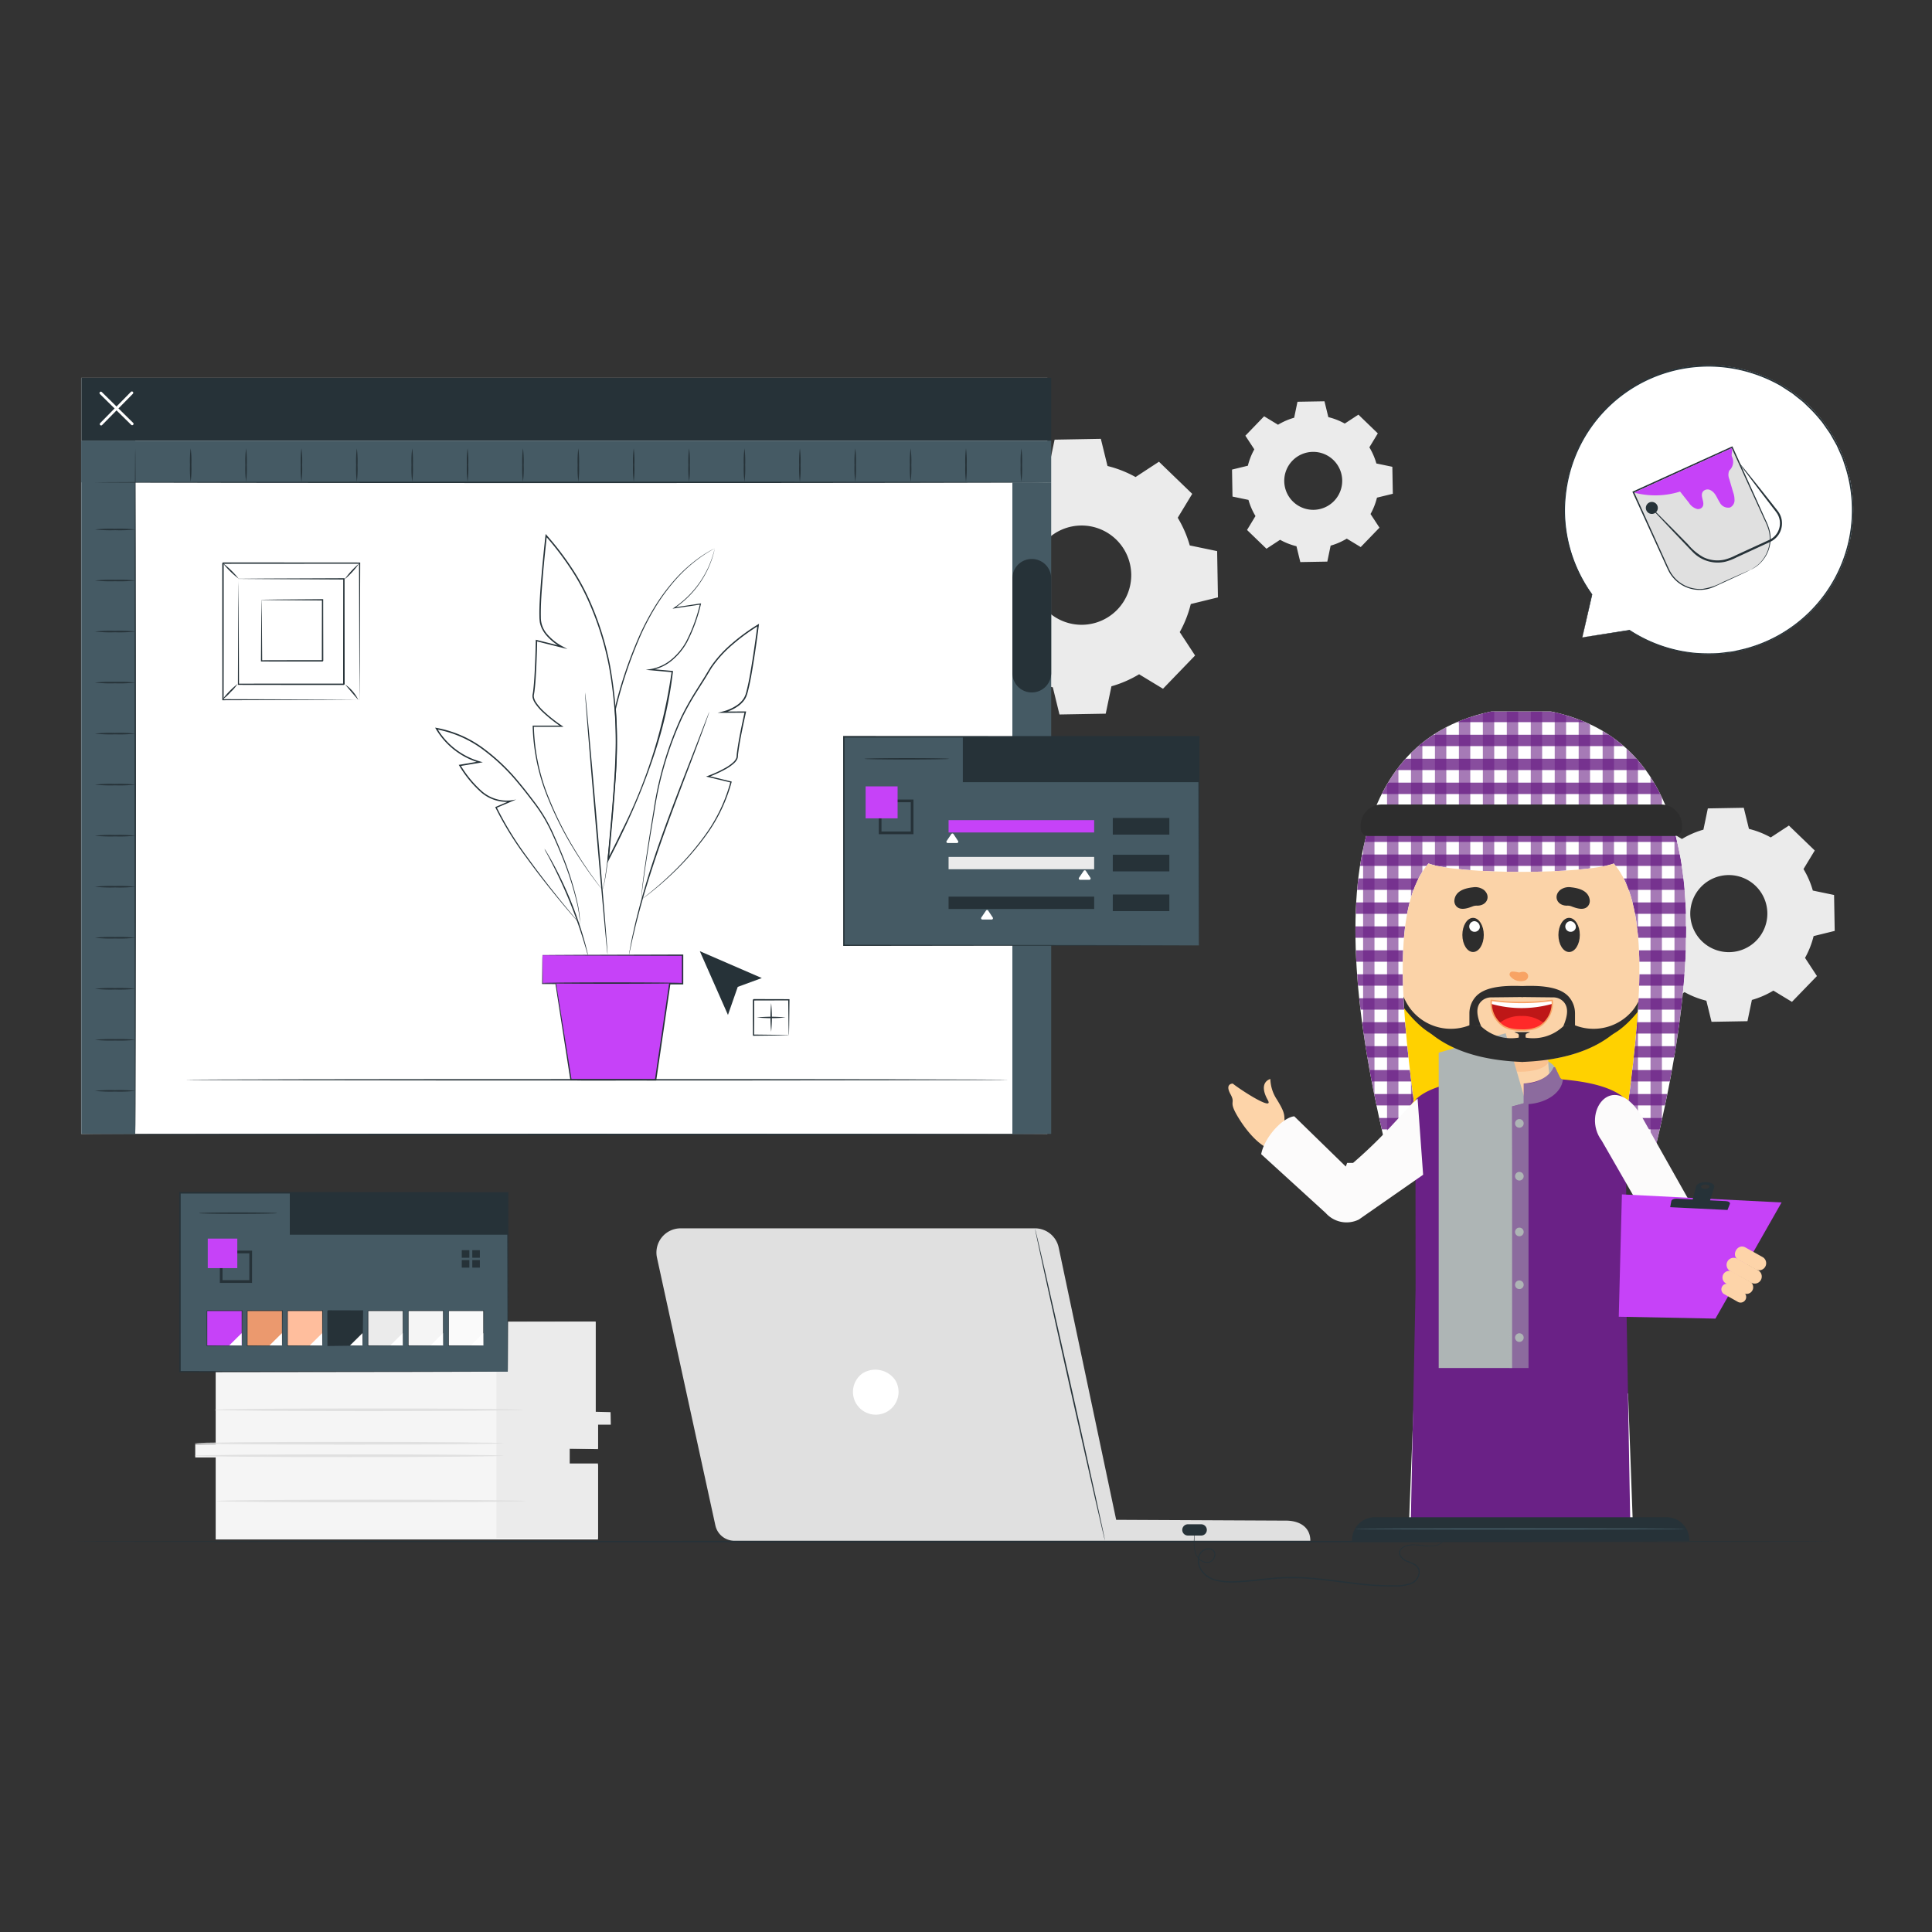 <?xml version="1.0" encoding="UTF-8"?> <svg xmlns="http://www.w3.org/2000/svg" xmlns:xlink="http://www.w3.org/1999/xlink" width="200" height="200" viewBox="0 0 200 200"><rect x="0" y="0" width="200" height="200" fill="#333333" stroke="none"/><defs><clipPath id="clip-path"><rect id="Rectangle_1192" data-name="Rectangle 1192" width="185.85" height="125.123" fill="none"></rect></clipPath><clipPath id="clip-path-5"><rect id="Rectangle_1232" data-name="Rectangle 1232" width="66.348" height="83.971" transform="translate(0 0)" fill="#fff" stroke="#707070" stroke-width="1"></rect></clipPath><clipPath id="clip-path-6"><rect id="Rectangle_1140" data-name="Rectangle 1140" width="67.058" height="122.99" fill="none"></rect></clipPath><clipPath id="clip-path-7"><rect id="Rectangle_1127" data-name="Rectangle 1127" width="0.662" height="1.204" fill="none"></rect></clipPath><clipPath id="clip-path-9"><rect id="Rectangle_1129" data-name="Rectangle 1129" width="1.751" height="1.189" fill="none"></rect></clipPath><clipPath id="clip-path-10"><rect id="Rectangle_1130" data-name="Rectangle 1130" width="1.047" height="1.276" fill="none"></rect></clipPath><clipPath id="clip-path-11"><rect id="Rectangle_1131" data-name="Rectangle 1131" width="4.324" height="1.635" fill="none"></rect></clipPath><clipPath id="clip-path-17"><rect id="Rectangle_1137" data-name="Rectangle 1137" width="5.648" height="2.503" fill="none"></rect></clipPath><clipPath id="clip-path-18"><rect id="Rectangle_1138" data-name="Rectangle 1138" width="5.522" height="31.142" fill="none"></rect></clipPath><clipPath id="clip-path-20"><path id="Path_3238" data-name="Path 3238" d="M421.934,263.248c-15.869,1.561-20.562,16.685-13.157,46.6.606-1.839,1.378-4.346,2.616-5.872-1.437-10.994-2.071-20.458,1.521-24.61,3.086,1.163,16.09,1.163,19.177,0,3.592,4.153,2.945,13.708,1.509,24.7a22.4,22.4,0,0,1,2.555,5.78c7.4-29.918,2.784-45.041-13.085-46.6Z" transform="translate(-405.35 -263.248)" fill="none"></path></clipPath><clipPath id="clip-path-21"><rect id="Rectangle_1166" data-name="Rectangle 1166" width="65.646" height="64.142" fill="none"></rect></clipPath><clipPath id="clip-path-22"><rect id="Rectangle_1190" data-name="Rectangle 1190" width="64.142" height="65.646" fill="none"></rect></clipPath><clipPath id="clip-path-25"><rect id="Rectangle_1231" data-name="Rectangle 1231" width="185.85" height="119.543" fill="none"></rect></clipPath></defs><g id="Group_31164" data-name="Group 31164" transform="translate(1286 486)"><rect id="Rectangle_11268" data-name="Rectangle 11268" width="200" height="200" transform="translate(-1286 -486)" fill="none"></rect><g id="design_2" data-name="design – 2" transform="translate(-1269.297 -405.236)"><path id="Path_3254" data-name="Path 3254" d="M47.723,349.137v12.68H45.606v1.376h2.117v8.486H87.3v-7.722H84.364v-1.682H87.3v-2.523h1.3v-1.147H87.051v-9.469Z" transform="translate(-42.099 -293.08)" fill="#f5f5f5"></path><path id="Path_3255" data-name="Path 3255" d="M157.022,349.173v22.364h10.509v-7.722H164.6v-1.541l2.931.052V359.8l1.328,0-.025-1.3-1.547-.038v-9.327Z" transform="translate(-122.334 -293.08)" fill="#ebebeb"></path><g id="Group_1186" data-name="Group 1186" transform="translate(-9.256 -41.652)"><g id="Group_1185" data-name="Group 1185" clip-path="url(#clip-path)"><path id="Path_3256" data-name="Path 3256" d="M77.388,398.353c0,.077-7.161.14-15.992.14s-15.993-.063-15.993-.14,7.159-.14,15.993-.14,15.992.063,15.992.14" transform="translate(-32.696 -286.77)" fill="#e0e0e0"></path><path id="Path_3257" data-name="Path 3257" d="M77.388,393.746c0,.078-7.161.141-15.992.141s-15.993-.063-15.993-.141,7.159-.14,15.993-.14,15.992.063,15.992.14" transform="translate(-32.696 -283.452)" fill="#e0e0e0"></path><path id="Path_3258" data-name="Path 3258" d="M84.732,381.361c0,.078-7.161.14-15.992.14s-15.993-.063-15.993-.14,7.159-.14,15.993-.14,15.992.063,15.992.14" transform="translate(-37.985 -274.533)" fill="#e0e0e0"></path><path id="Path_3259" data-name="Path 3259" d="M85.438,415.112c0,.078-7.161.14-15.992.14s-15.993-.063-15.993-.14,7.159-.14,15.993-.14,15.992.063,15.992.14" transform="translate(-38.494 -298.839)" fill="#e0e0e0"></path><path id="Path_3260" data-name="Path 3260" d="M330.125,26.735a11.742,11.742,0,0,1,2.863-1.245l.59-2.834,4.788-.084.689,2.811a11.737,11.737,0,0,1,2.905,1.143l2.42-1.586,3.445,3.327-1.5,2.474a11.725,11.725,0,0,1,1.245,2.864l2.834.59.084,4.789-2.812.689a11.733,11.733,0,0,1-1.143,2.905L348.121,45,344.8,48.443l-2.474-1.5a11.713,11.713,0,0,1-2.864,1.244l-.59,2.835-4.788.084-.689-2.812a11.741,11.741,0,0,1-2.905-1.143l-2.42,1.586-3.446-3.327,1.5-2.474a11.726,11.726,0,0,1-1.244-2.864l-2.834-.59-.084-4.788,2.811-.689A11.75,11.75,0,0,1,325.91,31.1l-1.586-2.42,3.326-3.446Zm2.553,6.379a5.138,5.138,0,1,0,7.265-.128,5.138,5.138,0,0,0-7.265.128" transform="translate(-231.854 -16.255)" fill="#ebebeb"></path><path id="Path_3261" data-name="Path 3261" d="M433.865,11.1a6.849,6.849,0,0,1,1.671-.726l.344-1.653,2.794-.049.4,1.64a6.844,6.844,0,0,1,1.7.667l1.412-.925,2.01,1.941-.875,1.443a6.835,6.835,0,0,1,.726,1.671l1.653.344.049,2.794-1.64.4a6.845,6.845,0,0,1-.667,1.695l.925,1.412-1.941,2.01-1.443-.875a6.839,6.839,0,0,1-1.671.726l-.344,1.653-2.794.049-.4-1.64a6.853,6.853,0,0,1-1.695-.667l-1.412.925-2.01-1.941.875-1.443a6.842,6.842,0,0,1-.726-1.671l-1.653-.344-.049-2.794,1.64-.4a6.863,6.863,0,0,1,.667-1.695l-.926-1.412,1.941-2.01Zm1.489,3.722a3,3,0,1,0,4.238-.074,3,3,0,0,0-4.238.074" transform="translate(-309.012 -6.243)" fill="#ebebeb"></path><path id="Path_3262" data-name="Path 3262" d="M579.212,162.27a9.109,9.109,0,0,1,2.224-.966l.458-2.2,3.719-.065.536,2.183a9.109,9.109,0,0,1,2.257.888l1.879-1.232,2.676,2.584-1.165,1.921a9.1,9.1,0,0,1,.966,2.225l2.2.458.065,3.719-2.183.536a9.112,9.112,0,0,1-.888,2.256l1.232,1.88L590.6,179.13l-1.922-1.165a9.1,9.1,0,0,1-2.224.966l-.458,2.2-3.719.065-.536-2.184a9.108,9.108,0,0,1-2.256-.888l-1.88,1.232-2.676-2.584,1.165-1.922a9.1,9.1,0,0,1-.967-2.224l-2.2-.458-.065-3.719,2.183-.536a9.13,9.13,0,0,1,.888-2.256l-1.232-1.88,2.584-2.676Zm1.982,4.954a3.99,3.99,0,1,0,5.642-.1,3.99,3.99,0,0,0-5.642.1" transform="translate(-412.546 -114.53)" fill="#ebebeb"></path></g></g><g id="Group_1188" data-name="Group 1188" transform="translate(-9.256 -41.652)"><g id="Group_1187" data-name="Group 1187" clip-path="url(#clip-path)"><path id="Path_3263" data-name="Path 3263" d="M182.481,430.277c0,.04-40.853.073-91.236.073-50.4,0-91.245-.032-91.245-.073s40.844-.073,91.245-.073c50.383,0,91.236.032,91.236.073" transform="translate(0 -309.808)" fill="#263238"></path></g></g><rect id="Rectangle_1194" data-name="Rectangle 1194" width="100.027" height="78.269" transform="translate(-8.305 -41.652)" fill="#fff"></rect><rect id="Rectangle_1195" data-name="Rectangle 1195" width="100.402" height="6.508" transform="translate(-8.285 -41.652)" fill="#263238"></rect><rect id="Rectangle_1196" data-name="Rectangle 1196" width="5.585" height="71.761" transform="translate(-8.286 -35.144)" fill="#455a64"></rect><rect id="Rectangle_1197" data-name="Rectangle 1197" width="100.401" height="4.313" transform="translate(-8.285 -35.144)" fill="#455a64"></rect><g id="Group_1190" data-name="Group 1190" transform="translate(-9.256 -41.652)"><g id="Group_1189" data-name="Group 1189" clip-path="url(#clip-path)"><path id="Path_3264" data-name="Path 3264" d="M10.426,8.559a.14.14,0,0,1-.1-.238l3.187-3.24a.14.14,0,1,1,.2.2l-3.187,3.24a.139.139,0,0,1-.1.042" transform="translate(-7.406 -3.629)" fill="#fff"></path><path id="Path_3265" data-name="Path 3265" d="M13.573,8.6a.142.142,0,0,1-.1-.04L10.235,5.37a.14.14,0,1,1,.2-.2l3.241,3.187a.14.14,0,0,1,0,.2.139.139,0,0,1-.1.042" transform="translate(-7.34 -3.695)" fill="#fff"></path><path id="Path_3266" data-name="Path 3266" d="M106.971,38.48c0,.04-22.045.073-49.233.073S8.5,38.52,8.5,38.48s22.04-.073,49.238-.073,49.233.032,49.233.073" transform="translate(-6.122 -27.659)" fill="#263238"></path><path id="Path_3267" data-name="Path 3267" d="M23.238,96.8c-.04,0-.073-15.831-.073-35.356s.032-35.359.073-35.359.073,15.828.073,35.359S23.278,96.8,23.238,96.8" transform="translate(-16.682 -18.783)" fill="#263238"></path><path id="Path_3268" data-name="Path 3268" d="M43.737,29.534a10.262,10.262,0,0,1-.073-1.724,10.262,10.262,0,0,1,.073-1.724,10.258,10.258,0,0,1,.073,1.724,10.258,10.258,0,0,1-.073,1.724" transform="translate(-31.444 -18.786)" fill="#263238"></path><path id="Path_3269" data-name="Path 3269" d="M64.222,29.534a10.261,10.261,0,0,1-.073-1.724,10.261,10.261,0,0,1,.073-1.724,10.284,10.284,0,0,1,.072,1.724,10.259,10.259,0,0,1-.073,1.724" transform="translate(-46.196 -18.786)" fill="#263238"></path><path id="Path_3270" data-name="Path 3270" d="M84.707,29.534a10.263,10.263,0,0,1-.073-1.724,10.263,10.263,0,0,1,.073-1.724,10.258,10.258,0,0,1,.073,1.724,10.258,10.258,0,0,1-.073,1.724" transform="translate(-60.949 -18.786)" fill="#263238"></path><path id="Path_3271" data-name="Path 3271" d="M105.195,29.534a10.261,10.261,0,0,1-.073-1.724,10.261,10.261,0,0,1,.073-1.724,10.259,10.259,0,0,1,.073,1.724,10.259,10.259,0,0,1-.073,1.724" transform="translate(-75.703 -18.786)" fill="#263238"></path><path id="Path_3272" data-name="Path 3272" d="M125.677,29.534a10.26,10.26,0,0,1-.073-1.724,10.26,10.26,0,0,1,.073-1.724,10.261,10.261,0,0,1,.073,1.724,10.261,10.261,0,0,1-.073,1.724" transform="translate(-90.453 -18.786)" fill="#263238"></path><path id="Path_3273" data-name="Path 3273" d="M146.161,29.534a10.261,10.261,0,0,1-.073-1.724,10.261,10.261,0,0,1,.073-1.724,10.259,10.259,0,0,1,.073,1.724,10.259,10.259,0,0,1-.073,1.724" transform="translate(-105.204 -18.786)" fill="#263238"></path><path id="Path_3274" data-name="Path 3274" d="M166.646,29.534a10.264,10.264,0,0,1-.073-1.724,10.264,10.264,0,0,1,.073-1.724,10.261,10.261,0,0,1,.073,1.724,10.261,10.261,0,0,1-.073,1.724" transform="translate(-119.956 -18.786)" fill="#263238"></path><path id="Path_3275" data-name="Path 3275" d="M187.131,29.534a10.259,10.259,0,0,1-.073-1.724,10.259,10.259,0,0,1,.073-1.724,10.261,10.261,0,0,1,.073,1.724,10.261,10.261,0,0,1-.073,1.724" transform="translate(-134.708 -18.786)" fill="#263238"></path><path id="Path_3276" data-name="Path 3276" d="M207.616,29.534a10.262,10.262,0,0,1-.073-1.724,10.262,10.262,0,0,1,.073-1.724,10.259,10.259,0,0,1,.073,1.724,10.259,10.259,0,0,1-.073,1.724" transform="translate(-149.461 -18.786)" fill="#263238"></path><path id="Path_3277" data-name="Path 3277" d="M228.1,29.534a10.265,10.265,0,0,1-.073-1.724,10.265,10.265,0,0,1,.073-1.724,10.259,10.259,0,0,1,.073,1.724,10.259,10.259,0,0,1-.073,1.724" transform="translate(-164.212 -18.786)" fill="#263238"></path><path id="Path_3278" data-name="Path 3278" d="M248.585,29.534a10.264,10.264,0,0,1-.073-1.724,10.264,10.264,0,0,1,.073-1.724,10.261,10.261,0,0,1,.073,1.724,10.261,10.261,0,0,1-.073,1.724" transform="translate(-178.964 -18.786)" fill="#263238"></path><path id="Path_3279" data-name="Path 3279" d="M269.07,29.534A10.264,10.264,0,0,1,269,27.81a10.264,10.264,0,0,1,.073-1.724,10.261,10.261,0,0,1,.073,1.724,10.261,10.261,0,0,1-.073,1.724" transform="translate(-193.716 -18.786)" fill="#263238"></path><path id="Path_3280" data-name="Path 3280" d="M289.555,29.534a10.268,10.268,0,0,1-.073-1.724,10.268,10.268,0,0,1,.073-1.724,10.255,10.255,0,0,1,.073,1.724,10.274,10.274,0,0,1-.073,1.724" transform="translate(-208.468 -18.786)" fill="#263238"></path><path id="Path_3281" data-name="Path 3281" d="M310.039,29.534a10.258,10.258,0,0,1-.073-1.724,10.258,10.258,0,0,1,.073-1.724,10.265,10.265,0,0,1,.073,1.724,10.265,10.265,0,0,1-.073,1.724" transform="translate(-223.22 -18.786)" fill="#263238"></path><path id="Path_3282" data-name="Path 3282" d="M330.524,29.534a10.26,10.26,0,0,1-.073-1.724,10.26,10.26,0,0,1,.073-1.724,10.261,10.261,0,0,1,.073,1.724,10.261,10.261,0,0,1-.073,1.724" transform="translate(-237.972 -18.786)" fill="#263238"></path><path id="Path_3283" data-name="Path 3283" d="M351.009,29.534a10.268,10.268,0,0,1-.073-1.724,10.268,10.268,0,0,1,.073-1.724,10.255,10.255,0,0,1,.073,1.724,10.255,10.255,0,0,1-.073,1.724" transform="translate(-252.724 -18.786)" fill="#263238"></path><path id="Path_3284" data-name="Path 3284" d="M12.677,55.916a15.028,15.028,0,0,1-2.089.073A15.029,15.029,0,0,1,8.5,55.916a15.026,15.026,0,0,1,2.089-.073,15.022,15.022,0,0,1,2.089.073" transform="translate(-6.122 -40.215)" fill="#263238"></path><path id="Path_3285" data-name="Path 3285" d="M12.677,74.795a15.025,15.025,0,0,1-2.089.073A15.056,15.056,0,0,1,8.5,74.795a15.055,15.055,0,0,1,2.089-.073,15.023,15.023,0,0,1,2.089.073" transform="translate(-6.122 -53.811)" fill="#263238"></path><path id="Path_3286" data-name="Path 3286" d="M12.677,93.673a15.03,15.03,0,0,1-2.089.073A15.031,15.031,0,0,1,8.5,93.673a15.036,15.036,0,0,1,2.089-.073,15.022,15.022,0,0,1,2.089.073" transform="translate(-6.122 -67.406)" fill="#263238"></path><path id="Path_3287" data-name="Path 3287" d="M12.677,112.548a15.025,15.025,0,0,1-2.089.073,15.027,15.027,0,0,1-2.089-.073,15.028,15.028,0,0,1,2.089-.073,15.023,15.023,0,0,1,2.089.073" transform="translate(-6.122 -80.998)" fill="#263238"></path><path id="Path_3288" data-name="Path 3288" d="M12.677,131.425a15.027,15.027,0,0,1-2.089.073,15.028,15.028,0,0,1-2.089-.073,15.024,15.024,0,0,1,2.089-.073,15.019,15.019,0,0,1,2.089.073" transform="translate(-6.122 -94.592)" fill="#263238"></path><path id="Path_3289" data-name="Path 3289" d="M12.677,150.3a15.034,15.034,0,0,1-2.089.073A15.036,15.036,0,0,1,8.5,150.3a15.025,15.025,0,0,1,2.089-.073,15.021,15.021,0,0,1,2.089.073" transform="translate(-6.122 -108.187)" fill="#263238"></path><path id="Path_3290" data-name="Path 3290" d="M12.677,169.18a15.033,15.033,0,0,1-2.089.073A15.034,15.034,0,0,1,8.5,169.18a15.021,15.021,0,0,1,2.089-.073,15.016,15.016,0,0,1,2.089.073" transform="translate(-6.122 -121.781)" fill="#263238"></path><path id="Path_3291" data-name="Path 3291" d="M12.677,188.057a15.028,15.028,0,0,1-2.089.073,15.081,15.081,0,0,1-2.089-.073,15.082,15.082,0,0,1,2.089-.073,15.024,15.024,0,0,1,2.089.073" transform="translate(-6.122 -135.375)" fill="#263238"></path><path id="Path_3292" data-name="Path 3292" d="M12.677,206.935a15.027,15.027,0,0,1-2.089.073,15.028,15.028,0,0,1-2.089-.073,15.024,15.024,0,0,1,2.089-.073,15.019,15.019,0,0,1,2.089.073" transform="translate(-6.122 -148.97)" fill="#263238"></path><path id="Path_3293" data-name="Path 3293" d="M12.677,225.812a15.03,15.03,0,0,1-2.089.073,15.031,15.031,0,0,1-2.089-.073,15.025,15.025,0,0,1,2.089-.073,15.021,15.021,0,0,1,2.089.073" transform="translate(-6.122 -162.564)" fill="#263238"></path><path id="Path_3294" data-name="Path 3294" d="M12.677,244.689a15.024,15.024,0,0,1-2.089.073,15.026,15.026,0,0,1-2.089-.073,15.034,15.034,0,0,1,2.089-.073,15.029,15.029,0,0,1,2.089.073" transform="translate(-6.122 -176.158)" fill="#263238"></path><path id="Path_3295" data-name="Path 3295" d="M12.677,263.567a15.026,15.026,0,0,1-2.089.073,15.027,15.027,0,0,1-2.089-.073,15.024,15.024,0,0,1,2.089-.073,15.019,15.019,0,0,1,2.089.073" transform="translate(-6.122 -189.753)" fill="#263238"></path><path id="Path_3296" data-name="Path 3296" d="M209.152,63.04c-.006.027-.013.06-.025.123-.019.083-.043.213-.085.379a9.977,9.977,0,0,1-.492,1.413,10.136,10.136,0,0,1-1.219,2.07,10.007,10.007,0,0,1-2.348,2.222l-.03-.079,2.708-.409.075-.011-.02.073a17.061,17.061,0,0,1-1.446,3.958A6.593,6.593,0,0,1,204.78,74.6a4.645,4.645,0,0,1-2.241,1.064l0-.125,2.22.2.067.006-.007.066a42.131,42.131,0,0,1-1.774,8.092,66.562,66.562,0,0,1-3.4,8.462c-.471,1-.965,1.976-1.454,2.935l-.169.331.032-.371c.489-5.643,1.093-10.946.731-15.574v-.011l0-.01a44.7,44.7,0,0,1,2.662-7.795,26.5,26.5,0,0,1,1.64-3.028,20.289,20.289,0,0,1,1.746-2.348,15.04,15.04,0,0,1,3.062-2.721c.2-.135.377-.24.531-.333s.289-.168.4-.225l.326-.169-.325.189c-.207.116-.522.306-.912.571a15.352,15.352,0,0,0-3.027,2.737,20.4,20.4,0,0,0-1.726,2.348,26.651,26.651,0,0,0-1.621,3.024,44.993,44.993,0,0,0-2.633,7.782l0-.021c.372,4.648-.226,9.956-.713,15.6l-.137-.04c.489-.957.981-1.933,1.452-2.931a52.761,52.761,0,0,0,5.174-16.505l.059.072-2.22-.2-.512-.046.508-.079a4.526,4.526,0,0,0,2.183-1.031,6.482,6.482,0,0,0,1.466-1.782,17.045,17.045,0,0,0,1.45-3.928l.055.062-2.71.4-.189.028.159-.106a9.987,9.987,0,0,0,2.343-2.191,10.241,10.241,0,0,0,1.23-2.048,10.682,10.682,0,0,0,.511-1.4l.134-.5" transform="translate(-142.603 -45.398)" fill="#263238"></path><path id="Path_3297" data-name="Path 3297" d="M177.6,94.589a1.38,1.38,0,0,0,.06-.184c.036-.123.076-.311.124-.557.094-.494.2-1.229.317-2.18.231-1.9.48-4.676.726-8.126a45.746,45.746,0,0,0-.562-12.155,30.655,30.655,0,0,0-2.211-6.9,22.363,22.363,0,0,0-1.889-3.358,29.848,29.848,0,0,0-2.438-3.153l.125-.041c-.15,1.354-.3,2.795-.418,4.253-.111,1.4-.231,2.8-.205,4.165a2.636,2.636,0,0,0,.7,1.823,5.5,5.5,0,0,0,1.556,1.22l.5.271-.548-.137-2.674-.67.088-.067q-.03,1.348-.088,2.658c-.043.873-.084,1.733-.191,2.579-.011.106-.032.211-.051.317a.789.789,0,0,0-.013.29,1.514,1.514,0,0,0,.228.549,5.18,5.18,0,0,0,.794.925,14.8,14.8,0,0,0,1.876,1.487l.172.116h-.206l-2.925,0,.06-.06a20.865,20.865,0,0,0,1.565,7.462,35.509,35.509,0,0,0,2.637,5.265c.844,1.4,1.582,2.443,2.094,3.147.256.352.458.618.6.8l.154.2.052.07s-.018-.019-.057-.063l-.164-.2c-.141-.175-.35-.436-.61-.785-.522-.7-1.27-1.739-2.124-3.133a35.094,35.094,0,0,1-2.669-5.265,20.885,20.885,0,0,1-1.6-7.5v-.06h.061l2.925,0-.035.116a14.9,14.9,0,0,1-1.9-1.5,5.309,5.309,0,0,1-.816-.949,1.64,1.64,0,0,1-.248-.6.942.942,0,0,1,.014-.336c.018-.1.037-.2.049-.309.1-.835.145-1.7.186-2.567s.067-1.757.085-2.654l0-.088.086.021,2.675.667-.049.133a5.629,5.629,0,0,1-1.6-1.255,3.249,3.249,0,0,1-.55-.882,2.715,2.715,0,0,1-.146-.508c-.014-.174-.041-.349-.039-.522-.019-.693.012-1.386.053-2.083s.093-1.4.153-2.1c.123-1.461.269-2.9.419-4.258l.018-.161.107.12a29.869,29.869,0,0,1,2.45,3.172,22.462,22.462,0,0,1,1.9,3.381,30.7,30.7,0,0,1,2.211,6.933,45.527,45.527,0,0,1,.533,12.187c-.259,3.451-.524,6.223-.77,8.126-.122.952-.24,1.686-.343,2.179-.053.246-.1.433-.137.556a.6.6,0,0,1-.074.18" transform="translate(-122.689 -41.591)" fill="#263238"></path><path id="Path_3298" data-name="Path 3298" d="M210.639,119.51a.533.533,0,0,1-.01-.161c0-.107.01-.266.025-.475.034-.417.1-1.03.205-1.82.207-1.58.556-3.865,1.026-6.7a35.545,35.545,0,0,1,2.861-9.719,28.965,28.965,0,0,1,1.441-2.585L217,96.755c.279-.434.526-.885.815-1.335a12.2,12.2,0,0,1,2.168-2.385,20.117,20.117,0,0,1,2.691-1.966l.128-.078-.019.15c-.147,1.14-.315,2.347-.506,3.567-.188,1.155-.363,2.3-.659,3.409a4.179,4.179,0,0,1-.138.413l-.1.2c-.037.064-.081.123-.121.184a2.753,2.753,0,0,1-.621.6,4.708,4.708,0,0,1-1.54.7l-.017-.141,2.3-.013h.088l-.019.086c-.314,1.46-.632,2.888-.81,4.279-.011.087-.016.173-.021.259a.8.8,0,0,1-.056.278,1.375,1.375,0,0,1-.322.441,4.435,4.435,0,0,1-.85.609,12.4,12.4,0,0,1-1.833.839l-.006-.121,2.367.58.059.015-.015.058a16.831,16.831,0,0,1-2.806,5.728,28.345,28.345,0,0,1-3.252,3.679c-.982.941-1.806,1.618-2.375,2.067-.284.225-.507.39-.659.5l-.174.123c-.041.027-.06.037-.06.037l.057-.046.166-.129c.148-.114.367-.284.647-.513.561-.458,1.376-1.143,2.349-2.089a28.73,28.73,0,0,0,3.222-3.687,16.8,16.8,0,0,0,2.768-5.7l.045.072-2.369-.574-.2-.048.194-.073a12.316,12.316,0,0,0,1.81-.833,4.3,4.3,0,0,0,.823-.591,1.249,1.249,0,0,0,.291-.4.648.648,0,0,0,.046-.234c.006-.089.01-.179.021-.267.179-1.408.493-2.831.807-4.3l.069.086-2.3.015-.566,0,.55-.144a4.578,4.578,0,0,0,1.488-.674,2.609,2.609,0,0,0,.588-.569,2.12,2.12,0,0,0,.336-.75c.29-1.093.467-2.24.654-3.391.191-1.217.359-2.424.507-3.562l.108.072a20.05,20.05,0,0,0-2.67,1.949,12.1,12.1,0,0,0-2.146,2.355c-.281.435-.536.9-.814,1.331l-.817,1.293a28.93,28.93,0,0,0-1.439,2.571,35.734,35.734,0,0,0-2.881,9.678c-.482,2.832-.846,5.114-1.07,6.691-.112.788-.188,1.4-.231,1.815s-.043.634-.043.634" transform="translate(-151.676 -65.526)" fill="#263238"></path><path id="Path_3299" data-name="Path 3299" d="M149.324,149.732c-.005-.081-.015-.224-.035-.53q-.032-.262-.078-.639c-.046-.251-.086-.542-.162-.865a32.372,32.372,0,0,0-1.749-5.354q-.338-.83-.746-1.723a18.331,18.331,0,0,0-.925-1.812,17.369,17.369,0,0,0-1.235-1.8c-.455-.6-.931-1.213-1.444-1.823a20.4,20.4,0,0,0-3.6-3.456,11.622,11.622,0,0,0-4.888-2.15l.074-.108a7.567,7.567,0,0,0,4.428,3.43l.308.088-.315.053-2.046.345.048-.11a11.484,11.484,0,0,0,2.208,2.7,3.927,3.927,0,0,0,3.017.957l.539-.088-.5.214-1.554.662.033-.085a33.959,33.959,0,0,0,3.176,5.175c1.058,1.473,2.033,2.722,2.845,3.743s1.469,1.81,1.919,2.347l.513.613c.118.139.169.208.173.214s-.069-.066-.188-.2l-.528-.6c-.459-.529-1.123-1.312-1.947-2.325s-1.805-2.258-2.872-3.729a33.708,33.708,0,0,1-3.207-5.183l-.028-.058.061-.026,1.552-.666.036.125a4.057,4.057,0,0,1-3.126-.979,11.584,11.584,0,0,1-2.24-2.734l-.06-.092.108-.018,2.046-.346-.007.141a7.7,7.7,0,0,1-4.514-3.5l-.079-.133.153.025a11.734,11.734,0,0,1,4.946,2.18,20.441,20.441,0,0,1,3.618,3.486c.513.613.99,1.229,1.443,1.832a17.445,17.445,0,0,1,1.237,1.815,18.256,18.256,0,0,1,.923,1.826q.4.9.739,1.73a31.246,31.246,0,0,1,1.711,5.38c.072.325.109.618.15.87s.049.469.065.643c0,.307.006.45.007.531" transform="translate(-96.74 -93.194)" fill="#263238"></path><path id="Path_3300" data-name="Path 3300" d="M174.065,213.535v2.959h1.382l1.569,9.951h8.764l1.462-9.951h1.326v-2.959Z" transform="translate(-125.352 -153.776)" fill="#c642f8"></path><path id="Path_3301" data-name="Path 3301" d="M173.974,213.371a.366.366,0,0,1,.064,0l.2,0,.777-.008,2.956-.017,10.509-.032h.065v.065c0,.937,0,1.933,0,2.958v.069h-1.4l.069-.06-1.047,7.146-.412,2.8-.009.062h-.062l-8.764-.007h-.057l-.008-.055c-.634-4.088-1.166-7.522-1.544-9.955l.039.034-1.382-.007h-.034v-.033c.008-.962.015-1.7.019-2.211,0-.243.006-.429.008-.562s.006-.185.006-.185,0,.069.006.2,0,.323.008.569c0,.5.011,1.238.019,2.192l-.033-.033,1.382-.007h.034l.006.034,1.594,9.948-.064-.055,8.764-.007-.072.062q.2-1.38.412-2.8c.368-2.5.724-4.911,1.053-7.146l.009-.06h1.387l-.069.069c0-1.025,0-2.021,0-2.958l.065.065-10.467-.033-2.97-.017-.79-.008-.2,0a.587.587,0,0,1-.072,0" transform="translate(-125.261 -153.612)" fill="#263238"></path><path id="Path_3302" data-name="Path 3302" d="M127.179,259.478c0,.04-19.078.073-42.606.073s-42.61-.032-42.61-.073,19.074-.073,42.61-.073,42.606.032,42.606.073" transform="translate(-30.22 -186.809)" fill="#263238"></path><path id="Path_3303" data-name="Path 3303" d="M214.357,123.678a.247.247,0,0,1-.017.067c-.017.051-.037.114-.063.191l-.255.728c-.223.632-.56,1.541-.981,2.664-.841,2.245-2.051,5.326-3.294,8.763-.619,1.72-1.173,3.371-1.649,4.881s-.861,2.884-1.156,4.044c-.158.578-.273,1.107-.386,1.569s-.2.863-.269,1.19-.125.569-.165.754l-.047.2a.238.238,0,0,1-.021.065.242.242,0,0,1,.006-.068l.032-.2.139-.76c.06-.33.138-.733.245-1.2s.213-1,.365-1.576c.283-1.165.664-2.542,1.127-4.058s1.021-3.169,1.64-4.891c1.244-3.44,2.47-6.516,3.335-8.751l1.025-2.646.281-.719.076-.186a.247.247,0,0,1,.031-.062" transform="translate(-148.391 -89.066)" fill="#263238"></path><path id="Path_3304" data-name="Path 3304" d="M189.808,116.38c.04,0,.594,6.067,1.236,13.557s1.131,13.568,1.091,13.571-.593-6.066-1.236-13.559-1.131-13.566-1.091-13.57" transform="translate(-136.688 -83.81)" fill="#263238"></path><path id="Path_3305" data-name="Path 3305" d="M179.316,185.271a2.9,2.9,0,0,1-.147-.448c-.084-.291-.21-.712-.37-1.229-.32-1.035-.8-2.454-1.425-3.985s-1.276-2.88-1.771-3.844c-.247-.482-.452-.87-.6-1.137a2.891,2.891,0,0,1-.208-.423,2.914,2.914,0,0,1,.258.4c.158.259.378.64.637,1.117a39.082,39.082,0,0,1,3.2,7.847c.148.523.259.948.326,1.244a2.918,2.918,0,0,1,.093.463" transform="translate(-125.881 -125.452)" fill="#263238"></path><path id="Path_3306" data-name="Path 3306" d="M188.3,223.695c0,.04-3.258.073-7.277.073s-7.277-.032-7.277-.073,3.258-.073,7.277-.073,7.277.032,7.277.073" transform="translate(-125.119 -161.039)" fill="#263238"></path><path id="Path_3307" data-name="Path 3307" d="M232.254,212.085l2.913,6.6,1.013-2.905,2.491-.914Z" transform="translate(-167.256 -152.731)" fill="#263238"></path><rect id="Rectangle_1198" data-name="Rectangle 1198" width="3.657" height="3.657" transform="translate(70.556 64.386)" fill="#fff"></rect><path id="Path_3308" data-name="Path 3308" d="M255.546,233.537a2.31,2.31,0,0,1-.015-.276q-.006-.289-.017-.75c-.008-.657-.019-1.558-.032-2.631l.063.063-3.656.01.072-.072v.5q0,.247,0,.489c0,.322,0,.638,0,.945,0,.613-.005,1.192-.007,1.725l-.063-.063,2.631.032.75.016a2.389,2.389,0,0,1,.276.015,1.558,1.558,0,0,1-.25.014l-.736.017-2.671.032h-.063v-.064c0-.533,0-1.112-.007-1.725,0-.307,0-.623,0-.945q0-.242,0-.489v-.5l.073-.074,3.657.01h.063v.063c-.013,1.089-.024,2-.032,2.671q-.01.453-.017.736a1.562,1.562,0,0,1-.014.25" transform="translate(-181.334 -165.494)" fill="#263238"></path><path id="Path_3309" data-name="Path 3309" d="M258.459,234.265a15.254,15.254,0,0,1,0-2.976,15.247,15.247,0,0,1,0,2.976" transform="translate(-186.075 -166.562)" fill="#263238"></path><path id="Path_3310" data-name="Path 3310" d="M256.31,236.413a15.251,15.251,0,0,1-2.976,0,15.251,15.251,0,0,1,2.976,0" transform="translate(-182.438 -170.198)" fill="#263238"></path><rect id="Rectangle_1199" data-name="Rectangle 1199" width="4.018" height="67.448" transform="translate(97.354 10.821)" fill="#455a64"></rect><path id="Path_3311" data-name="Path 3311" d="M349.881,80.831h0a2.009,2.009,0,0,1-2.009-2.009v-9.8a2.009,2.009,0,1,1,4.018,0v9.8a2.009,2.009,0,0,1-2.009,2.009" transform="translate(-250.518 -48.261)" fill="#263238"></path><path id="Path_3312" data-name="Path 3312" d="M69.76,82.5a.615.615,0,0,1,0-.069c0-.05,0-.114,0-.2,0-.179,0-.434-.007-.763,0-.671-.01-1.645-.017-2.881-.008-2.477-.019-6-.032-10.235l.063.063-14.145.01c-.018.015.137-.137.071-.07V70.28q0,.955,0,1.891c0,1.248,0,2.469,0,3.657,0,2.375-.005,4.617-.007,6.673l-.063-.063,10.236.032,2.881.016.763.007.2,0a.619.619,0,0,1,.069,0,.366.366,0,0,1-.062,0l-.191,0-.751.007-2.867.016-10.276.032H55.55V82.5c0-2.056,0-4.3-.007-6.673,0-1.188,0-2.409,0-3.657q0-.936,0-1.891V68.357c-.065.064.088-.092.074-.076l14.145.01h.063v.063C69.81,72.6,69.8,76.143,69.79,78.63c-.007,1.23-.013,2.2-.016,2.867,0,.324-.006.575-.007.751,0,.08,0,.143,0,.191a.372.372,0,0,1,0,.062" transform="translate(-39.983 -49.171)" fill="#263238"></path><path id="Path_3313" data-name="Path 3313" d="M61.463,74.164a.231.231,0,0,1,.047,0l.146,0,.578-.007,2.21-.017,7.932-.032h.063v.063c0,3.174.006,6.918.01,10.912.016-.015-.139.139-.074.074H69.432l-2.821,0-5.148-.007H61.4v-.063c.013-3.277.024-6.009.032-7.932.007-.946.013-1.692.017-2.21q.005-.371.007-.578c0-.06,0-.108,0-.146a.234.234,0,0,1,0-.047.391.391,0,0,1,0,.054c0,.04,0,.09,0,.153q0,.212.007.59c0,.521.01,1.272.017,2.225.008,1.913.019,4.632.032,7.892l-.063-.063,5.148-.007,2.821,0h2.943c.066-.065-.086.089-.071.072,0-3.995.007-7.739.01-10.912l.063.063L64.485,74.2l-2.225-.016-.59-.007-.153,0a.388.388,0,0,1-.054,0" transform="translate(-44.217 -53.364)" fill="#263238"></path><path id="Path_3314" data-name="Path 3314" d="M55.78,68.516a9.2,9.2,0,0,1,1.651,1.618,9.168,9.168,0,0,1-1.651-1.618" transform="translate(-40.168 -49.34)" fill="#263238"></path><path id="Path_3315" data-name="Path 3315" d="M102.343,68.711a8.489,8.489,0,0,1-1.5,1.634,8.489,8.489,0,0,1,1.5-1.634" transform="translate(-72.618 -49.481)" fill="#263238"></path><path id="Path_3316" data-name="Path 3316" d="M102.461,115.086a71.623,71.623,0,0,1-1.362-1.6,4.052,4.052,0,0,1,1.362,1.6" transform="translate(-72.805 -81.728)" fill="#263238"></path><path id="Path_3317" data-name="Path 3317" d="M57.2,113.256a4.411,4.411,0,0,1-.732.857,4.363,4.363,0,0,1-.837.754,8.727,8.727,0,0,1,1.569-1.611" transform="translate(-40.063 -81.559)" fill="#263238"></path><path id="Path_3318" data-name="Path 3318" d="M69.977,81.943a.591.591,0,0,1,.109-.007l.332-.007,1.276-.017,4.6-.032h.063v.064c0,1.839.006,4.006.01,6.317.016-.015-.139.139-.074.074h-1.7l-1.633,0-2.98-.007h-.064v-.063c.013-1.894.024-3.476.032-4.6.007-.54.012-.969.016-1.276,0-.137.006-.247.007-.332a.59.59,0,0,1,.007-.109.918.918,0,0,1,.007.123c0,.089,0,.2.007.344,0,.311.01.745.017,1.291.008,1.114.019,2.682.032,4.56l-.063-.063,2.98-.007,1.633,0h1.7c.066-.065-.087.089-.072.072,0-2.311.007-4.478.01-6.317l.063.063-4.56-.032-1.29-.016-.344-.007a.858.858,0,0,1-.123-.007" transform="translate(-50.347 -58.965)" fill="#263238"></path><path id="Path_3319" data-name="Path 3319" d="M104.635,279.695c0,.04-22.41.073-50.049.073s-50.054-.032-50.054-.073,22.406-.073,50.054-.073,50.049.032,50.049.073" transform="translate(-3.263 -201.367)" fill="#263238"></path></g></g><rect id="Rectangle_1201" data-name="Rectangle 1201" width="36.756" height="21.588" transform="translate(70.651 -4.485)" fill="#455a64"></rect><g id="Group_1192" data-name="Group 1192" transform="translate(-9.256 -41.652)"><g id="Group_1191" data-name="Group 1191" clip-path="url(#clip-path)"><path id="Path_3320" data-name="Path 3320" d="M322.1,154.21s0-.134-.006-.39,0-.637-.006-1.131c0-.994-.008-2.452-.014-4.323-.007-3.74-.017-9.13-.03-15.743l.057.056-36.753.017h0l.073-.073c0,7.643,0,14.943-.005,21.588l-.068-.068,26.44.033,7.59.018,2.023.008.523,0c.118,0,.18,0,.18,0s-.057,0-.172,0l-.516,0-2.009.008-7.574.018-26.485.033h-.068v-.068c0-6.646,0-13.945-.005-21.589v-.073h.076l36.753.017h.057v.057c-.013,6.628-.023,12.03-.03,15.779-.006,1.866-.011,3.319-.014,4.31,0,.49,0,.865-.006,1.121s-.006.379-.006.379" transform="translate(-205.439 -95.455)" fill="#263238"></path><path id="Path_3321" data-name="Path 3321" d="M302.042,159.579h-3.591v-3.591h3.591Zm-3.311-.28h3.031v-3.031h-3.031Z" transform="translate(-214.927 -112.334)" fill="#263238"></path><rect id="Rectangle_1202" data-name="Rectangle 1202" width="24.437" height="4.691" transform="translate(92.225 37.166)" fill="#263238"></rect><path id="Path_3322" data-name="Path 3322" d="M301.885,140.743c0,.04-1.965.073-4.389.073s-4.39-.032-4.39-.073,1.965-.073,4.39-.073,4.389.032,4.389.073" transform="translate(-211.077 -101.302)" fill="#263238"></path><rect id="Rectangle_1203" data-name="Rectangle 1203" width="3.311" height="3.311" transform="translate(82.162 42.293)" fill="#c642f8"></rect><rect id="Rectangle_1204" data-name="Rectangle 1204" width="15.07" height="1.278" transform="translate(90.75 45.786)" fill="#c642f8"></rect><path id="Path_3323" data-name="Path 3323" d="M323.978,168.612l-.487.717a.135.135,0,0,0,.112.21h.96a.135.135,0,0,0,.113-.209l-.474-.717a.135.135,0,0,0-.224,0" transform="translate(-232.943 -121.382)" fill="#fff"></path><rect id="Rectangle_1205" data-name="Rectangle 1205" width="15.07" height="1.278" transform="translate(90.75 49.594)" fill="#ebebeb"></rect><path id="Path_3324" data-name="Path 3324" d="M372.935,182.22l-.487.717a.135.135,0,0,0,.112.21h.961a.135.135,0,0,0,.112-.209l-.474-.717a.135.135,0,0,0-.224,0" transform="translate(-268.199 -131.182)" fill="#fff"></path><rect id="Rectangle_1206" data-name="Rectangle 1206" width="15.07" height="1.278" transform="translate(90.75 53.708)" fill="#263238"></rect><path id="Path_3325" data-name="Path 3325" d="M336.8,196.923l-.488.717a.135.135,0,0,0,.112.21h.96a.135.135,0,0,0,.113-.209l-.474-.717a.134.134,0,0,0-.224,0" transform="translate(-242.174 -141.771)" fill="#fff"></path><rect id="Rectangle_1207" data-name="Rectangle 1207" width="5.854" height="1.721" transform="translate(107.75 45.564)" fill="#263238"></rect><rect id="Rectangle_1208" data-name="Rectangle 1208" width="5.854" height="1.721" transform="translate(107.75 49.372)" fill="#263238"></rect><rect id="Rectangle_1209" data-name="Rectangle 1209" width="5.854" height="1.721" transform="translate(107.75 53.487)" fill="#263238"></rect></g></g><g id="Mask_Group_1" data-name="Mask Group 1" transform="translate(109.512 -7.117)" clip-path="url(#clip-path-5)"><g id="Group_1183" data-name="Group 1183" transform="translate(-0.691 -9.983)"><path id="Path_3179" data-name="Path 3179" d="M487.944,339.839,473.51,359.476l2.569,23.238h11.865Z" transform="translate(-456.235 -327.441)" fill="#FFD100"></path><path id="Path_3180" data-name="Path 3180" d="M872.509,339.839l14.434,19.637-2.569,23.238H872.509Z" transform="translate(-840.678 -327.441)" fill="#FFD100"></path><g id="Group_1170" data-name="Group 1170"><g id="Group_1169" data-name="Group 1169" clip-path="url(#clip-path-6)"><path id="Path_3182" data-name="Path 3182" d="M642.608,2756.609l1.307-12.617-5.826-.891.575,13.508a1.383,1.383,0,0,1-.24.779l-.649.952H643.5l-.649-.952a1.384,1.384,0,0,1-.24-.78" transform="translate(-614.507 -2643.026)" fill="#fbd3a8"></path><path id="Path_3183" data-name="Path 3183" d="M608.615,3130.952v1.367c.3.793,7.732.823,7.851,0v-1.264a2.484,2.484,0,0,0-.121-.774,4.036,4.036,0,0,0-7.656.066,2.47,2.47,0,0,0-.073.605" transform="translate(-586.411 -3013.454)" fill="#6A2186"></path><path id="Path_3184" data-name="Path 3184" d="M627.571,3177.759c.877-1.962,5.626-1.967,6.431-.013a.225.225,0,0,1-.144.3,14.268,14.268,0,0,1-6.162.016.224.224,0,0,1-.126-.3" transform="translate(-604.656 -3060.406)" fill="#ffd9a4"></path><path id="Path_3185" data-name="Path 3185" d="M741.412,3211.267l.238-.769a.114.114,0,0,1,.216,0l.191.726Z" transform="translate(-714.364 -3093.299)" fill="#6A2186"></path><path id="Path_3186" data-name="Path 3186" d="M610.392,3155.355a1.173,1.173,0,0,0,0,1.5,3.043,3.043,0,0,1-1.77-.5l-.005-1.367a3.215,3.215,0,0,1,1.342-2.488.926.926,0,0,0,.656,1.235,1.934,1.934,0,0,0-1.349,1.152c-.007.361.5.445,1.127.466" transform="translate(-586.412 -3037.492)" fill="#6A2186"></path><g id="Group_1132" data-name="Group 1132" transform="translate(22.92 116.575)" opacity="0.35"><g id="Group_1131" data-name="Group 1131"><g id="Group_1130" data-name="Group 1130" clip-path="url(#clip-path-7)"><path id="Path_3187" data-name="Path 3187" d="M628.909,3195.4c-.3.4-.305,1.043-.1,1.2-.289-.039-.52-.109-.565-.278a1.621,1.621,0,0,1,.662-.926" transform="translate(-628.247 -3195.4)" fill="#f8a364"></path></g></g></g><g id="Group_1135" data-name="Group 1135" transform="translate(28.746 116.53)" opacity="0.35"><g id="Group_1134" data-name="Group 1134"><g id="Group_1133" data-name="Group 1133" clip-path="url(#clip-path-7)"><path id="Path_3188" data-name="Path 3188" d="M787.946,3194.18c.3.4.305,1.043.1,1.2.289-.039.52-.109.565-.277a1.622,1.622,0,0,0-.662-.926" transform="translate(-787.946 -3194.18)" fill="#f8a364"></path></g></g></g><g id="Group_1138" data-name="Group 1138" transform="translate(27.364 114.872)" opacity="0.2"><g id="Group_1137" data-name="Group 1137"><g id="Group_1136" data-name="Group 1136" clip-path="url(#clip-path-9)"><path id="Path_3189" data-name="Path 3189" d="M751.107,3149.059c.476.3.791.651.7.79s-.543.01-1.018-.288-.791-.652-.7-.79.543-.01,1.018.288" transform="translate(-750.074 -3148.715)" fill="#fff"></path></g></g></g><g id="Group_1141" data-name="Group 1141" transform="translate(28.759 117.484)" opacity="0.2"><g id="Group_1140" data-name="Group 1140"><g id="Group_1139" data-name="Group 1139" clip-path="url(#clip-path-10)"><path id="Path_3190" data-name="Path 3190" d="M789.257,3220.331a.016.016,0,0,1,.032,0l.057,1a.147.147,0,0,1-.134.146l-.894.113a.017.017,0,0,1-.008-.033l.725-.234a.148.148,0,0,0,.1-.114Z" transform="translate(-788.299 -3220.317)" fill="#fff"></path></g></g></g><g id="Group_1144" data-name="Group 1144" transform="translate(24.059 111.27)" opacity="0.35"><g id="Group_1143" data-name="Group 1143"><g id="Group_1142" data-name="Group 1142" clip-path="url(#clip-path-11)"><path id="Path_3191" data-name="Path 3191" d="M663.606,3051.327a6.2,6.2,0,0,1-4.091-.081l-.053-1.249,4.324.058Z" transform="translate(-659.462 -3049.996)" fill="#f8a364"></path></g></g></g><path id="Path_3192" data-name="Path 3192" d="M927.393,2756.607l-1.307-12.618,5.826-.891-.575,13.509a1.383,1.383,0,0,0,.24.779l.649.952H926.5l.649-.952a1.384,1.384,0,0,0,.24-.779" transform="translate(-892.3 -2643.025)" fill="#fbd3a8"></path><path id="Path_3193" data-name="Path 3193" d="M916.212,3130.952v1.367c-.3.793-7.732.823-7.851,0v-1.264a2.485,2.485,0,0,1,.121-.774,4.036,4.036,0,0,1,7.656.066,2.476,2.476,0,0,1,.073.605" transform="translate(-875.222 -3013.454)" fill="#6A2186"></path><path id="Path_3194" data-name="Path 3194" d="M933.758,3177.759c-.877-1.962-5.626-1.967-6.431-.013a.225.225,0,0,0,.144.3,14.269,14.269,0,0,0,6.162.016.225.225,0,0,0,.126-.3" transform="translate(-893.479 -3060.406)" fill="#ffd9a4"></path><path id="Path_3195" data-name="Path 3195" d="M973.74,3211.267l-.237-.769a.114.114,0,0,0-.216,0l-.191.726Z" transform="translate(-937.594 -3093.299)" fill="#6A2186"></path><path id="Path_3196" data-name="Path 3196" d="M1069.013,3155.355a1.172,1.172,0,0,1,0,1.5,3.044,3.044,0,0,0,1.771-.5l.005-1.367a3.214,3.214,0,0,0-1.342-2.488.926.926,0,0,1-.656,1.235,1.933,1.933,0,0,1,1.349,1.152c.007.361-.5.445-1.127.466" transform="translate(-1029.799 -3037.492)" fill="#6A2186"></path><g id="Group_1147" data-name="Group 1147" transform="translate(39.612 116.575)" opacity="0.35"><g id="Group_1146" data-name="Group 1146"><g id="Group_1145" data-name="Group 1145" clip-path="url(#clip-path-7)"><path id="Path_3197" data-name="Path 3197" d="M1085.78,3195.4c.3.4.305,1.043.1,1.2.289-.039.52-.109.566-.278a1.622,1.622,0,0,0-.662-.926" transform="translate(-1085.78 -3195.4)" fill="#f8a364"></path></g></g></g><g id="Group_1150" data-name="Group 1150" transform="translate(33.786 116.53)" opacity="0.35"><g id="Group_1149" data-name="Group 1149"><g id="Group_1148" data-name="Group 1148" clip-path="url(#clip-path-7)"><path id="Path_3198" data-name="Path 3198" d="M926.744,3194.18c-.3.4-.305,1.043-.1,1.2-.289-.039-.52-.109-.565-.277a1.622,1.622,0,0,1,.662-.926" transform="translate(-926.082 -3194.18)" fill="#f8a364"></path></g></g></g><g id="Group_1153" data-name="Group 1153" transform="translate(34.078 114.872)" opacity="0.2"><g id="Group_1152" data-name="Group 1152"><g id="Group_1151" data-name="Group 1151" clip-path="url(#clip-path-9)"><path id="Path_3199" data-name="Path 3199" d="M934.828,3149.059c-.475.3-.791.651-.7.79s.543.01,1.018-.288.79-.652.7-.79-.543-.01-1.018.288" transform="translate(-934.11 -3148.715)" fill="#fff"></path></g></g></g><g id="Group_1156" data-name="Group 1156" transform="translate(33.387 117.484)" opacity="0.2"><g id="Group_1155" data-name="Group 1155"><g id="Group_1154" data-name="Group 1154" clip-path="url(#clip-path-10)"><path id="Path_3200" data-name="Path 3200" d="M915.259,3220.337a.016.016,0,0,0-.032,0l-.057,1a.147.147,0,0,0,.134.146l.894.113a.017.017,0,0,0,.019-.013.017.017,0,0,0-.012-.02l-.725-.234a.147.147,0,0,1-.1-.113Z" transform="translate(-915.17 -3220.323)" fill="#fff"></path></g></g></g><g id="Group_1159" data-name="Group 1159" transform="translate(34.811 111.27)" opacity="0.35"><g id="Group_1158" data-name="Group 1158"><g id="Group_1157" data-name="Group 1157" clip-path="url(#clip-path-11)"><path id="Path_3201" data-name="Path 3201" d="M954.38,3051.327a6.2,6.2,0,0,0,4.091-.081l.053-1.249-4.323.058Z" transform="translate(-954.2 -3049.996)" fill="#f8a364"></path></g></g></g><path id="Path_3202" data-name="Path 3202" d="M564.493,2238.376c-4.118,2.99-21.883,2.99-24.382,0l1.152-29.284,22.159-.159Z" transform="translate(-520.407 -2128.346)" fill="#fff"></path><path id="Path_3203" data-name="Path 3203" d="M978.914,726.3l8.583-6.715,3.542.711a27.817,27.817,0,0,1-1.012,9.6c-3.015,6.153-5.755,6.989-5.755,6.989l-5.358-.013Z" transform="translate(-943.201 -693.335)" fill="#2d2d2d"></path><path id="Path_3204" data-name="Path 3204" d="M456.2,726.3l-8.583-6.715-3.542.711a27.817,27.817,0,0,0,1.012,9.6c3.015,6.153,5.755,6.989,5.755,6.989l5.358-.013Z" transform="translate(-427.772 -693.335)" fill="#2d2d2d"></path><path id="Path_3205" data-name="Path 3205" d="M782.107,1251.6c0,.952-1.642,1.725-3.668,1.725s-3.668-.772-3.668-1.725,1.642-1.725,3.668-1.725,3.668.772,3.668,1.725" transform="translate(-746.506 -1204.279)" fill="#aeb5b5"></path><path id="Path_3206" data-name="Path 3206" d="M785.549,1234.27h-5.666a12.573,12.573,0,0,1-.61,4.654.887.887,0,0,0,.245.969c1.238,1.106,4.935,1.5,6.44-.12a.886.886,0,0,0,.181-.905,12.711,12.711,0,0,1-.59-4.6" transform="translate(-750.791 -1189.241)" fill="#fbd3a8"></path><g id="Group_1162" data-name="Group 1162" transform="translate(29.096 44.776)" opacity="0.35"><g id="Group_1161" data-name="Group 1161"><g id="Group_1160" data-name="Group 1160" clip-path="url(#clip-path-17)"><path id="Path_3207" data-name="Path 3207" d="M797.7,1227.34l5.4.036.09,1.557c-.848,1.249-5.016,1.2-5.648-.058Z" transform="translate(-797.545 -1227.34)" fill="#f8a364"></path></g></g></g><path id="Path_3208" data-name="Path 3208" d="M564.856,1284.768v61.613H553.434l.827-40.394-.013-19.417a.34.34,0,0,1,.12-.24c1.366-1.207,3.721-1.728,6.437-1.981a.382.382,0,0,0,.309-.215l.478-.995a.107.107,0,0,1,.193,0c.769,1.623,3.071,1.626,3.071,1.626" transform="translate(-533.244 -1236.27)" fill="#6A2186"></path><path id="Path_3209" data-name="Path 3209" d="M443.112,880.868c-2.441,0-4-3.25-3.24-5.347a1.952,1.952,0,0,1,1.041-1.151,2.275,2.275,0,0,1,2.2.436Z" transform="translate(-423.639 -842.335)" fill="#fbd3a8"></path><path id="Path_3210" data-name="Path 3210" d="M471.8,914.513c-3.31-1.177-2.752,3.714-.031,3.834" transform="translate(-452.388 -880.973)" fill="#fbbd89"></path><path id="Path_3211" data-name="Path 3211" d="M471.621,913.348a3.643,3.643,0,0,0-.9-.2,1.915,1.915,0,0,0-.456.016,1.251,1.251,0,0,0-.425.148,1.006,1.006,0,0,0-.326.31,1.286,1.286,0,0,0-.178.424,2.142,2.142,0,0,0-.054.465,3.738,3.738,0,0,0,.028.471,2.713,2.713,0,0,1-.023-.947,1.355,1.355,0,0,1,.163-.454,1.1,1.1,0,0,1,.337-.355,1.366,1.366,0,0,1,.455-.186,2.066,2.066,0,0,1,.487-.043,3.815,3.815,0,0,1,.954.16Z" transform="translate(-452.137 -879.686)" fill="#603813"></path><path id="Path_3212" data-name="Path 3212" d="M1214.51,880.868c2.441,0,4-3.25,3.24-5.347a1.952,1.952,0,0,0-1.041-1.151,2.275,2.275,0,0,0-2.2.436Z" transform="translate(-1170.202 -842.335)" fill="#fbd3a8"></path><path id="Path_3213" data-name="Path 3213" d="M1216.24,914.513c3.31-1.177,2.752,3.714.031,3.834" transform="translate(-1171.869 -880.973)" fill="#fbbd89"></path><path id="Path_3214" data-name="Path 3214" d="M1212.52,913.156a3.814,3.814,0,0,1,.954-.16,2.06,2.06,0,0,1,.487.043,1.366,1.366,0,0,1,.455.186,1.092,1.092,0,0,1,.337.355,1.351,1.351,0,0,1,.163.454,2.715,2.715,0,0,1-.023.947,3.733,3.733,0,0,0,.028-.471,2.13,2.13,0,0,0-.054-.465,1.288,1.288,0,0,0-.178-.424,1.008,1.008,0,0,0-.326-.31,1.253,1.253,0,0,0-.425-.148,1.925,1.925,0,0,0-.456-.016,3.643,3.643,0,0,0-.9.2Z" transform="translate(-1168.284 -879.687)" fill="#603813"></path><path id="Path_3215" data-name="Path 3215" d="M526.119,559.157H501.235c-3.376,15.381-.951,25.5,12.271,25.813h.341c13.222-.317,15.648-10.432,12.271-25.812" transform="translate(-481.629 -538.758)" fill="#fbd3a8"></path><path id="Path_3216" data-name="Path 3216" d="M711.068,861.139c0,.977-.5,1.768-1.108,1.768s-1.108-.792-1.108-1.768.5-1.768,1.108-1.768,1.108.792,1.108,1.768" transform="translate(-682.992 -828.019)" fill="#2d2d2d"></path><path id="Path_3217" data-name="Path 3217" d="M729.825,869.435a.552.552,0,1,1-.539-.668.614.614,0,0,1,.539.668" transform="translate(-702.16 -837.073)" fill="#fff"></path><path id="Path_3219" data-name="Path 3219" d="M983.578,861.139c0,.977-.5,1.768-1.108,1.768s-1.108-.792-1.108-1.768.5-1.768,1.108-1.768,1.108.792,1.108,1.768" transform="translate(-945.56 -828.019)" fill="#2d2d2d"></path><path id="Path_3220" data-name="Path 3220" d="M1002.332,869.435a.552.552,0,1,1-.539-.668.614.614,0,0,1,.539.668" transform="translate(-964.725 -837.073)" fill="#fff"></path><path id="Path_3222" data-name="Path 3222" d="M843.744,1011.759a.331.331,0,0,0,.158-.017c.962-.282,1.1.8.327.894a1.381,1.381,0,0,1-1.365-.5.292.292,0,0,1,.188-.464,2.431,2.431,0,0,1,.692.089" transform="translate(-812.059 -974.757)" fill="#f8a364"></path><path id="Path_3223" data-name="Path 3223" d="M977.21,774.265c-1.064.02-1.468-1-.726-1.624a1.5,1.5,0,0,1,1.135-.275c1.105.119,1.79.51,1.912,1.266a.828.828,0,0,1-.237.745c-.389.356-.994.22-1.653-.041a1.11,1.11,0,0,0-.43-.072" transform="translate(-940.494 -744.176)" fill="#2d2d2d"></path><path id="Path_3224" data-name="Path 3224" d="M688.473,774.265c1.065.02,1.468-1,.726-1.624a1.5,1.5,0,0,0-1.135-.275c-1.105.119-1.79.51-1.912,1.266a.827.827,0,0,0,.238.745c.389.356.994.22,1.653-.041a1.109,1.109,0,0,1,.43-.072" transform="translate(-661.108 -744.176)" fill="#2d2d2d"></path><path id="Path_3225" data-name="Path 3225" d="M503.225,723.473c-2.036,2.334-2.532,6.676-2.284,11.334-1.34-4.1-.821-11.334-.821-11.334Z" transform="translate(-481.779 -697.079)" fill="#2d2d2d"></path><path id="Path_3226" data-name="Path 3226" d="M1170.28,723.473c2.036,2.334,2.532,6.676,2.284,11.334,1.341-4.1.821-11.334.821-11.334Z" transform="translate(-1127.586 -697.079)" fill="#2d2d2d"></path><g id="Group_1165" data-name="Group 1165" transform="translate(27.568 46.81)" opacity="0.5"><g id="Group_1164" data-name="Group 1164"><g id="Group_1163" data-name="Group 1163" clip-path="url(#clip-path-18)"><path id="Path_3227" data-name="Path 3227" d="M755.648,1284.373c.143,1.385,1.678,2.415,3.559,2.555v27.318h1.963l-.262-27.082-1.209-.324v-2.049a3.375,3.375,0,0,1-3.078-1.639.108.108,0,0,0-.186.011l-.532,1.078a.389.389,0,0,1-.255.131" transform="translate(-755.648 -1283.104)" fill="#aeb5b5"></path></g></g></g><path id="Path_3228" data-name="Path 3228" d="M848.785,1384.09l-1.524.443v27.015" transform="translate(-816.351 -1333.595)" fill="none" stroke="#aeb5b5" stroke-miterlimit="10" stroke-width="15"></path><path id="Path_3229" data-name="Path 3229" d="M851.125,1284.761v2.048l-1.209.324v59.241h12.518l-.715-40.394.013-19.417a.339.339,0,0,0-.12-.24c-1.366-1.207-3.721-1.728-6.437-1.981a.382.382,0,0,1-.309-.215l-.478-.995a.107.107,0,0,0-.193,0c-.769,1.623-3.071,1.626-3.071,1.626" transform="translate(-818.909 -1236.263)" fill="#6A2186"></path><g id="Group_1168" data-name="Group 1168" transform="translate(30.745 46.81)" opacity="0.5"><g id="Group_1167" data-name="Group 1167"><g id="Group_1166" data-name="Group 1166" clip-path="url(#clip-path-18)"><path id="Path_3230" data-name="Path 3230" d="M848.26,1284.373c-.143,1.385-1.678,2.415-3.559,2.555v27.318h-1.962l.262-27.082,1.209-.324v-2.049a3.376,3.376,0,0,0,3.078-1.639.107.107,0,0,1,.186.011l.532,1.078a.388.388,0,0,0,.255.131" transform="translate(-842.738 -1283.104)" fill="#aeb5b5"></path></g></g></g><path id="Path_3231" data-name="Path 3231" d="M859.267,1430.836a.446.446,0,1,1-.446-.446.446.446,0,0,1,.446.446" transform="translate(-827.061 -1378.206)" fill="#aeb5b5"></path><path id="Path_3232" data-name="Path 3232" d="M859.267,1580.736a.446.446,0,1,1-.446-.446.446.446,0,0,1,.446.446" transform="translate(-827.061 -1522.638)" fill="#aeb5b5"></path><path id="Path_3233" data-name="Path 3233" d="M859.267,1738.856a.446.446,0,1,1-.446-.446.446.446,0,0,1,.446.446" transform="translate(-827.061 -1674.989)" fill="#aeb5b5"></path><path id="Path_3234" data-name="Path 3234" d="M859.267,1888.757a.446.446,0,1,1-.446-.446.446.446,0,0,1,.446.446" transform="translate(-827.061 -1819.422)" fill="#aeb5b5"></path><path id="Path_3235" data-name="Path 3235" d="M859.267,2038.656a.446.446,0,1,1-.446-.446.446.446,0,0,1,.446.446" transform="translate(-827.061 -1963.852)" fill="#aeb5b5"></path><path id="Path_3236" data-name="Path 3236" d="M734.295,1053.548v-1.134c-2.517-.116-4.061.223-4.848,1.046a2.592,2.592,0,0,0-.7,1.794v1.318h1.215c-.455-1.067-.586-1.966,0-2.564a1.449,1.449,0,0,1,1.021-.424Z" transform="translate(-702.158 -1013.999)" fill="#2d2d2d"></path><path id="Path_3237" data-name="Path 3237" d="M876.366,1053.548v-1.134c2.517-.116,4.061.223,4.848,1.046a2.592,2.592,0,0,1,.7,1.794v1.318H880.7c.455-1.067.586-1.966,0-2.564a1.449,1.449,0,0,0-1.021-.424Z" transform="translate(-844.394 -1013.999)" fill="#2d2d2d"></path></g></g><g id="Group_1178" data-name="Group 1178" transform="translate(14.788 9.604)"><g id="Group_1177" data-name="Group 1177" transform="translate(0)" clip-path="url(#clip-path-20)"><rect id="Rectangle_1141" data-name="Rectangle 1141" width="67.058" height="64.142" transform="translate(-14.788 -8.852)" fill="#fff"></rect><g id="Group_1173" data-name="Group 1173" transform="translate(-14.082 -8.852)" opacity="0.6"><g id="Group_1172" data-name="Group 1172"><g id="Group_1171" data-name="Group 1171" clip-path="url(#clip-path-21)"><rect id="Rectangle_1142" data-name="Rectangle 1142" width="1.177" height="64.142" transform="translate(9.918)" fill="#6A2186"></rect><rect id="Rectangle_1143" data-name="Rectangle 1143" width="1.177" height="64.142" transform="translate(7.439)" fill="#6A2186"></rect><rect id="Rectangle_1144" data-name="Rectangle 1144" width="1.177" height="64.142" transform="translate(4.959)" fill="#6A2186"></rect><rect id="Rectangle_1145" data-name="Rectangle 1145" width="1.177" height="64.142" transform="translate(2.48)" fill="#6A2186"></rect><rect id="Rectangle_1146" data-name="Rectangle 1146" width="1.177" height="64.142" fill="#6A2186"></rect><rect id="Rectangle_1147" data-name="Rectangle 1147" width="1.177" height="64.142" transform="translate(12.398)" fill="#6A2186"></rect><rect id="Rectangle_1148" data-name="Rectangle 1148" width="1.177" height="64.142" transform="translate(14.878)" fill="#6A2186"></rect><rect id="Rectangle_1149" data-name="Rectangle 1149" width="1.177" height="64.142" transform="translate(17.357)" fill="#6A2186"></rect><rect id="Rectangle_1150" data-name="Rectangle 1150" width="1.177" height="64.142" transform="translate(19.837)" fill="#6A2186"></rect><rect id="Rectangle_1151" data-name="Rectangle 1151" width="1.177" height="64.142" transform="translate(22.316)" fill="#6A2186"></rect><rect id="Rectangle_1152" data-name="Rectangle 1152" width="1.177" height="64.142" transform="translate(34.714)" fill="#6A2186"></rect><rect id="Rectangle_1153" data-name="Rectangle 1153" width="1.177" height="64.142" transform="translate(32.235)" fill="#6A2186"></rect><rect id="Rectangle_1154" data-name="Rectangle 1154" width="1.177" height="64.142" transform="translate(29.755)" fill="#6A2186"></rect><rect id="Rectangle_1155" data-name="Rectangle 1155" width="1.177" height="64.142" transform="translate(27.275)" fill="#6A2186"></rect><rect id="Rectangle_1156" data-name="Rectangle 1156" width="1.177" height="64.142" transform="translate(24.796)" fill="#6A2186"></rect><rect id="Rectangle_1157" data-name="Rectangle 1157" width="1.177" height="64.142" transform="translate(37.194)" fill="#6A2186"></rect><rect id="Rectangle_1158" data-name="Rectangle 1158" width="1.177" height="64.142" transform="translate(39.673)" fill="#6A2186"></rect><rect id="Rectangle_1159" data-name="Rectangle 1159" width="1.177" height="64.142" transform="translate(42.153)" fill="#6A2186"></rect><rect id="Rectangle_1160" data-name="Rectangle 1160" width="1.177" height="64.142" transform="translate(44.633)" fill="#6A2186"></rect><rect id="Rectangle_1161" data-name="Rectangle 1161" width="1.177" height="64.142" transform="translate(47.112)" fill="#6A2186"></rect><rect id="Rectangle_1162" data-name="Rectangle 1162" width="1.177" height="64.142" transform="translate(49.592)" fill="#6A2186"></rect><rect id="Rectangle_1163" data-name="Rectangle 1163" width="1.177" height="64.142" transform="translate(52.071)" fill="#6A2186"></rect><rect id="Rectangle_1164" data-name="Rectangle 1164" width="1.177" height="64.142" transform="translate(54.551)" fill="#6A2186"></rect><rect id="Rectangle_1165" data-name="Rectangle 1165" width="1.177" height="64.142" transform="translate(57.031)" fill="#6A2186"></rect></g></g></g><g id="Group_1176" data-name="Group 1176" transform="translate(-13.33 -9.604)" opacity="0.8"><g id="Group_1175" data-name="Group 1175"><g id="Group_1174" data-name="Group 1174" clip-path="url(#clip-path-22)"><rect id="Rectangle_1167" data-name="Rectangle 1167" width="64.142" height="1.177" transform="translate(0 54.551)" fill="#6A2186"></rect><rect id="Rectangle_1168" data-name="Rectangle 1168" width="64.142" height="1.177" transform="translate(0 57.031)" fill="#6A2186"></rect><rect id="Rectangle_1169" data-name="Rectangle 1169" width="64.142" height="1.177" transform="translate(0 59.51)" fill="#6A2186"></rect><rect id="Rectangle_1170" data-name="Rectangle 1170" width="64.142" height="1.177" transform="translate(0 61.99)" fill="#6A2186"></rect><rect id="Rectangle_1171" data-name="Rectangle 1171" width="64.142" height="1.177" transform="translate(0 64.469)" fill="#6A2186"></rect><rect id="Rectangle_1172" data-name="Rectangle 1172" width="64.142" height="1.177" transform="translate(0 52.072)" fill="#6A2186"></rect><rect id="Rectangle_1173" data-name="Rectangle 1173" width="64.142" height="1.177" transform="translate(0 49.592)" fill="#6A2186"></rect><rect id="Rectangle_1174" data-name="Rectangle 1174" width="64.142" height="1.177" transform="translate(0 47.112)" fill="#6A2186"></rect><rect id="Rectangle_1175" data-name="Rectangle 1175" width="64.142" height="1.177" transform="translate(0 44.633)" fill="#6A2186"></rect><rect id="Rectangle_1176" data-name="Rectangle 1176" width="64.142" height="1.177" transform="translate(0 42.153)" fill="#6A2186"></rect><rect id="Rectangle_1177" data-name="Rectangle 1177" width="64.142" height="1.177" transform="translate(0 29.755)" fill="#6A2186"></rect><rect id="Rectangle_1178" data-name="Rectangle 1178" width="64.142" height="1.177" transform="translate(0 32.235)" fill="#6A2186"></rect><rect id="Rectangle_1179" data-name="Rectangle 1179" width="64.142" height="1.177" transform="translate(0 34.714)" fill="#6A2186"></rect><rect id="Rectangle_1180" data-name="Rectangle 1180" width="64.142" height="1.177" transform="translate(0 37.194)" fill="#6A2186"></rect><rect id="Rectangle_1181" data-name="Rectangle 1181" width="64.142" height="1.177" transform="translate(0 39.674)" fill="#6A2186"></rect><rect id="Rectangle_1182" data-name="Rectangle 1182" width="64.142" height="1.177" transform="translate(0 27.276)" fill="#6A2186"></rect><rect id="Rectangle_1183" data-name="Rectangle 1183" width="64.142" height="1.177" transform="translate(0 24.796)" fill="#6A2186"></rect><rect id="Rectangle_1184" data-name="Rectangle 1184" width="64.142" height="1.177" transform="translate(0 22.316)" fill="#6A2186"></rect><rect id="Rectangle_1185" data-name="Rectangle 1185" width="64.142" height="1.177" transform="translate(0 19.837)" fill="#6A2186"></rect><rect id="Rectangle_1186" data-name="Rectangle 1186" width="64.142" height="1.177" transform="translate(0 17.357)" fill="#6A2186"></rect><rect id="Rectangle_1187" data-name="Rectangle 1187" width="64.142" height="1.177" transform="translate(0 14.878)" fill="#6A2186"></rect><rect id="Rectangle_1188" data-name="Rectangle 1188" width="64.142" height="1.177" transform="translate(0 12.398)" fill="#6A2186"></rect><rect id="Rectangle_1189" data-name="Rectangle 1189" width="64.142" height="1.177" transform="translate(0 9.918)" fill="#6A2186"></rect></g></g></g></g></g><g id="Group_1180" data-name="Group 1180"><g id="Group_1179" data-name="Group 1179" clip-path="url(#clip-path-6)"><path id="Path_3239" data-name="Path 3239" d="M452.852,540.973H421.146a.774.774,0,0,1-.774-.773v-.324a2.165,2.165,0,0,1,2.165-2.165h28.924a2.165,2.165,0,0,1,2.165,2.165v.324a.774.774,0,0,1-.773.773" transform="translate(-405.036 -518.094)" fill="#2d2d2d"></path><path id="Path_3240" data-name="Path 3240" d="M796.523,1092.79a22.6,22.6,0,0,1-6.3,0,2.8,2.8,0,0,0,3.123,3.1h.057a2.8,2.8,0,0,0,3.123-3.1" transform="translate(-761.382 -1052.923)" fill="#be1717"></path><path id="Path_3241" data-name="Path 3241" d="M796.52,1092.79a22.6,22.6,0,0,1-6.3,0,2.762,2.762,0,0,0,0,.39,11.672,11.672,0,0,0,6.312,0,2.753,2.753,0,0,0,0-.39" transform="translate(-761.379 -1052.923)" fill="#fff"></path><path id="Path_3242" data-name="Path 3242" d="M818.419,1138.4a3.54,3.54,0,0,0-2.273-.737h-.052a3.54,3.54,0,0,0-2.273.737,3.224,3.224,0,0,0,2.27.729h.057a3.224,3.224,0,0,0,2.271-.729" transform="translate(-784.13 -1096.155)" fill="#ff2929"></path><path id="Path_3243" data-name="Path 3243" d="M791.45,1094.015h-.068l-.144,0h-.032l-.135-.006h-.023l-.116-.008-.028,0-.123-.013-.032,0-.1-.014-.022,0-.112-.019-.037-.007-.1-.021-.021,0-.011,0-.077-.019h0l-.038-.01-.09-.025-.037-.011-.007,0-.055-.018-.062-.021-.06-.021-.051-.02-.036-.015-.09-.039-.025-.011-.057-.027h0c-.036-.018-.076-.039-.115-.06l-.008,0a2.947,2.947,0,0,1-1.341-2.768.075.075,0,0,1,.083-.068h.012a22.522,22.522,0,0,0,6.261,0h.012a.073.073,0,0,1,.056.016.074.074,0,0,1,.027.051,2.948,2.948,0,0,1-1.341,2.769l-.007,0c-.041.022-.079.043-.118.062l-.057.027-.024.011-.09.039-.036.015-.051.02-.058.021-.062.021-.055.018-.009,0-.035.011-.09.025-.04.01-.078.019-.012,0-.021,0-.1.021-.037.007-.112.019-.022,0-.1.014-.032,0-.123.013-.028,0-.116.008h-.023l-.135.006h-.032l-.133,0m-.04-.148h.03l.14,0h.031l.132-.006h.022l.112-.008.027,0,.119-.012.031,0,.1-.014.021,0,.107-.018.036-.007.1-.02.031-.008.074-.018.039-.01.086-.024.033-.01.009,0,.052-.017.06-.021.056-.02.049-.019.034-.014.086-.037.023-.01.054-.026c.037-.018.073-.037.111-.058l.007,0a2.754,2.754,0,0,0,1.271-2.55,22.54,22.54,0,0,1-6.167,0,2.754,2.754,0,0,0,1.271,2.55l.006,0c.039.022.076.041.113.059l.054.026.023.011.085.037.034.014.049.019.057.02.059.02.053.017.007,0,.035.011.086.024.036.009h0l.074.018.012,0,.018,0,.1.021.036.007.107.018.021,0,.1.014.031,0,.119.012.027,0,.112.008h.022l.132.005h.031c.046,0,.093,0,.14,0Z" transform="translate(-759.421 -1050.971)" fill="#f8a364"></path><path id="Path_3244" data-name="Path 3244" d="M573.471,1098.77a5.26,5.26,0,0,1-6.541,2.391l-1.215.1a4.544,4.544,0,0,1-3.891,1.173c-.061-.509.083-.359.445-.568h-1.615c.362.209.506.06.445.568a4.543,4.543,0,0,1-3.891-1.173l-1.215-.1a5.26,5.26,0,0,1-6.541-2.391c1.55,3.181,4.893,5.9,11.927,6.179v.007h.165v-.007c7.033-.28,10.376-3,11.927-6.179" transform="translate(-529.408 -1058.685)" fill="#2d2d2d"></path><path id="Path_3245" data-name="Path 3245" d="M51.254,1322.236a2.4,2.4,0,0,1-.682-1.315c0-.626-.05-.932-.783-2.125a4.03,4.03,0,0,1-.677-2.125s-1.321.3-.26,2.191c.65,1.161-2.7-.975-3.633-1.717,0,0-.846-.01-.236,1.094s-.36.57.939,2.624,3.267,3.907,4.648,2.93.685-1.559.685-1.559" transform="translate(-43.129 -1268.637)" fill="#fdd4a9"></path><path id="Path_3246" data-name="Path 3246" d="M154.181,1372.05l.573,7.891-6.649,4.633a2.881,2.881,0,0,1-3.426-.665l-6.689-6.1c.358-1.824,2.284-3.818,3.426-3.917l5.334,5.2.137-.375h.614c3.54-3.051,4.962-5.11,6.68-6.66" transform="translate(-132.957 -1321.995)" fill="#fcfbfb"></path><path id="Path_3247" data-name="Path 3247" d="M1094.788,1372.867l-5.047-8.948c-3-4.614-6.117-.074-4,2.747l5.1,8.873c2.646,3.529,6.144,1.135,3.948-2.671" transform="translate(-1045.459 -1312.256)" fill="#fcfbfb" fill-rule="evenodd"></path><path id="Path_3248" data-name="Path 3248" d="M1153,1644.05q4.128.211,8.262.418l8.267.418q-1.711,3.008-3.423,6.013t-3.423,6.011l-5.007-.1-5-.095q.081-3.166.162-6.334t.164-6.335" transform="translate(-1110.626 -1584.072)" fill="#c642f8" fill-rule="evenodd"></path><path id="Path_3249" data-name="Path 3249" d="M1299.094,1610.958l1.645.083c.121-.457.239-.915.359-1.373.067-.258.552-.448,1.076-.42s.88.262.8.519c-.146.454-.291.909-.436,1.363l1.647.083c.28.014.463.146.406.292-.081.208-.162.417-.245.625l-2.968-.146-2.966-.144c.039-.212.08-.423.121-.637.029-.149.282-.258.564-.244m3.005-1.457c-.24-.012-.461.074-.495.193s.133.226.369.238.456-.074.491-.192-.125-.227-.365-.239" transform="translate(-1251.04 -1550.537)" fill="#263238" fill-rule="evenodd"></path><path id="Path_3250" data-name="Path 3250" d="M1485.153,1793.1l-1.777-.995c-.848-.475-1.563.893-.691,1.29l1.777.995a.732.732,0,0,0,.691-1.29" transform="translate(-1428.211 -1726.632)" fill="#fdd4a9" fill-rule="evenodd"></path><path id="Path_3251" data-name="Path 3251" d="M1461.563,1825.389l-2.083-1.154a.734.734,0,1,0-.694,1.288l2.083,1.154a.733.733,0,1,0,.694-1.288" transform="translate(-1405.136 -1757.574)" fill="#fdd4a9" fill-rule="evenodd"></path><path id="Path_3252" data-name="Path 3252" d="M1449.355,1862.264l-1.714-.957a.689.689,0,1,0-.652,1.21l1.714.957a.689.689,0,1,0,.652-1.21" transform="translate(-1393.796 -1793.3)" fill="#fdd4a9" fill-rule="evenodd"></path><path id="Path_3253" data-name="Path 3253" d="M1445.557,1898.282l-1.351-.762a.579.579,0,1,0-.548,1.018l1.351.762a.579.579,0,1,0,.548-1.018" transform="translate(-1390.651 -1828.206)" fill="#fdd4a9" fill-rule="evenodd"></path></g></g></g></g><rect id="Rectangle_1211" data-name="Rectangle 1211" width="33.933" height="18.513" transform="translate(1.924 42.723)" fill="#455a64"></rect><g id="Group_1194" data-name="Group 1194" transform="translate(-9.256 -41.652)"><g id="Group_1193" data-name="Group 1193" clip-path="url(#clip-path)"><path id="Path_3326" data-name="Path 3326" d="M73.7,319.815s0-.115-.006-.334,0-.545-.006-.968c0-.851-.008-2.1-.014-3.7-.007-3.2-.017-7.825-.029-13.511l.055.055-33.931.017h0l.073-.073c0,6.542,0,12.8,0,18.513l-.068-.068,24.393.033,7.017.019,1.873.008.484,0c.109,0,.167,0,.167,0s-.052,0-.159,0l-.477,0-1.859.008-7,.019-24.438.033H39.7v-.068c0-5.709,0-11.971,0-18.513v-.073h.075l33.931.017h.055v.055c-.012,5.7-.022,10.333-.03,13.544-.006,1.6-.011,2.84-.014,3.688,0,.418,0,.738-.006.957s-.006.323-.006.323" transform="translate(-28.585 -216.927)" fill="#263238"></path><path id="Path_3327" data-name="Path 3327" d="M58.032,326.193H54.7v-3.337h3.337Zm-3.057-.28h2.777v-2.777H54.975Z" transform="translate(-39.388 -232.502)" fill="#263238"></path><path id="Path_3328" data-name="Path 3328" d="M53.385,348.567a2.275,2.275,0,0,1-.015-.269q-.006-.283-.016-.731c-.008-.641-.019-1.519-.032-2.563l.063.063-3.563.01.073-.072v.484q0,.241,0,.476,0,.471,0,.921c0,.6,0,1.161-.007,1.681l-.063-.063,2.563.032.731.016a2.2,2.2,0,0,1,.269.015,1.518,1.518,0,0,1-.243.014l-.717.017-2.6.032h-.063v-.064c0-.52,0-1.084-.007-1.681q0-.449,0-.921,0-.235,0-.476V345l.073-.073,3.563.01h.064V345c-.013,1.061-.024,1.953-.032,2.6q-.01.44-.017.717a1.475,1.475,0,0,1-.014.243" transform="translate(-35.814 -248.4)" fill="#263238"></path><rect id="Rectangle_1212" data-name="Rectangle 1212" width="22.561" height="4.33" transform="translate(22.553 84.375)" fill="#263238"></rect><path id="Path_3329" data-name="Path 3329" d="M55.056,308.807c0,.04-1.814.073-4.052.073s-4.053-.032-4.053-.073,1.814-.073,4.053-.073,4.052.032,4.052.073" transform="translate(-33.811 -222.332)" fill="#263238"></path><rect id="Rectangle_1213" data-name="Rectangle 1213" width="3.057" height="3.057" transform="translate(14.06 89.108)" fill="#c642f8"></rect><rect id="Rectangle_1214" data-name="Rectangle 1214" width="3.563" height="3.563" transform="translate(14.008 96.604)" fill="#c642f8"></rect><path id="Path_3330" data-name="Path 3330" d="M59.47,353.37v1.274H58.181Z" transform="translate(-41.899 -254.477)" fill="#fff"></path><path id="Path_3331" data-name="Path 3331" d="M68.279,348.567a2.2,2.2,0,0,1-.015-.269q-.006-.283-.017-.731c-.008-.641-.019-1.519-.032-2.563l.063.063-3.563.01.073-.072v.484q0,.241,0,.476,0,.471,0,.921c0,.6-.005,1.161-.007,1.681l-.063-.063,2.563.032.731.017a2.2,2.2,0,0,1,.269.015,1.518,1.518,0,0,1-.243.014l-.717.017-2.6.032h-.063v-.064c0-.52,0-1.084-.007-1.681q0-.449,0-.921,0-.235,0-.476V345l.073-.073,3.563.01h.064V345c-.013,1.061-.024,1.953-.032,2.6q-.01.44-.017.717a1.517,1.517,0,0,1-.014.243" transform="translate(-46.54 -248.4)" fill="#263238"></path><rect id="Rectangle_1215" data-name="Rectangle 1215" width="3.563" height="3.563" transform="translate(18.176 96.604)" fill="#eb996e"></rect><path id="Path_3332" data-name="Path 3332" d="M74.364,353.37v1.274H73.075Z" transform="translate(-52.624 -254.477)" fill="#fff"></path><path id="Path_3333" data-name="Path 3333" d="M83.183,348.567a2.247,2.247,0,0,1-.014-.269q-.007-.283-.017-.731c-.008-.641-.019-1.519-.032-2.563l.063.063-3.563.01.072-.072v.484q0,.241,0,.476,0,.471,0,.921c0,.6-.005,1.161-.007,1.681l-.063-.063,2.563.032.731.017a2.2,2.2,0,0,1,.269.015,1.518,1.518,0,0,1-.243.014l-.717.017-2.6.032h-.063v-.064c0-.52,0-1.084-.007-1.681q0-.449,0-.921V345l.073-.073,3.563.01h.064V345c-.013,1.061-.024,1.953-.032,2.6q-.01.44-.016.717a1.489,1.489,0,0,1-.015.243" transform="translate(-57.276 -248.4)" fill="#263238"></path><rect id="Rectangle_1216" data-name="Rectangle 1216" width="3.563" height="3.563" transform="translate(22.344 96.604)" fill="#ffbe9d"></rect><path id="Path_3334" data-name="Path 3334" d="M89.258,353.37v1.274H87.969Z" transform="translate(-63.35 -254.477)" fill="#fff"></path><path id="Path_3335" data-name="Path 3335" d="M98.068,348.567a2.2,2.2,0,0,1-.015-.269q-.006-.283-.016-.731c-.008-.641-.019-1.519-.032-2.563l.063.063-3.563.01.073-.072v.484q0,.241,0,.476,0,.471,0,.921c0,.6,0,1.161-.007,1.681L94.5,348.5l2.563.032.731.017a2.2,2.2,0,0,1,.269.015,1.518,1.518,0,0,1-.243.014l-.717.017-2.6.032h-.063v-.064c0-.52,0-1.084-.007-1.681q0-.449,0-.921,0-.235,0-.476V345l.073-.073,3.563.01h.064V345c-.013,1.061-.024,1.953-.032,2.6q-.01.44-.017.717a1.517,1.517,0,0,1-.014.243" transform="translate(-67.992 -248.4)" fill="#263238"></path><rect id="Rectangle_1217" data-name="Rectangle 1217" width="3.563" height="3.563" transform="translate(26.512 96.604)" fill="#263238"></rect><path id="Path_3336" data-name="Path 3336" d="M104.152,353.37v1.274h-1.289Z" transform="translate(-74.076 -254.477)" fill="#fff"></path><path id="Path_3337" data-name="Path 3337" d="M112.962,348.567a2.133,2.133,0,0,1-.015-.269q-.006-.283-.016-.731c-.008-.641-.019-1.519-.032-2.563l.063.063-3.563.01.073-.072v.484c0,.16,0,.319,0,.476q0,.471,0,.921c0,.6,0,1.161-.007,1.681l-.063-.063,2.563.032.731.017a2.221,2.221,0,0,1,.269.015,1.521,1.521,0,0,1-.243.014L112,348.6l-2.6.032h-.063v-.064c0-.52-.005-1.084-.007-1.681q0-.449,0-.921,0-.235,0-.476V345l.073-.073,3.563.01h.064V345c-.013,1.061-.024,1.953-.032,2.6q-.01.44-.017.717a1.5,1.5,0,0,1-.014.243" transform="translate(-78.718 -248.4)" fill="#263238"></path><rect id="Rectangle_1218" data-name="Rectangle 1218" width="3.563" height="3.563" transform="translate(30.681 96.604)" fill="#ebebeb"></rect><path id="Path_3338" data-name="Path 3338" d="M119.047,353.37v1.274h-1.289Z" transform="translate(-84.803 -254.477)" fill="#fff"></path><path id="Path_3339" data-name="Path 3339" d="M127.861,348.567a2.2,2.2,0,0,1-.015-.269q-.006-.283-.017-.731c-.008-.641-.019-1.519-.032-2.563l.063.063-3.563.01.073-.072v.484q0,.241,0,.476,0,.471,0,.921c0,.6-.005,1.161-.007,1.681l-.063-.063,2.563.032.731.017a2.2,2.2,0,0,1,.269.015,1.518,1.518,0,0,1-.243.014l-.717.017-2.6.032h-.063v-.064c0-.52,0-1.084-.007-1.681q0-.449,0-.921,0-.235,0-.476V345l.073-.073,3.563.01h.064V345c-.013,1.061-.024,1.953-.032,2.6q-.01.44-.017.717a1.518,1.518,0,0,1-.014.243" transform="translate(-89.448 -248.4)" fill="#263238"></path><rect id="Rectangle_1219" data-name="Rectangle 1219" width="3.563" height="3.563" transform="translate(34.849 96.604)" fill="#f5f5f5"></rect><path id="Path_3340" data-name="Path 3340" d="M133.941,353.37v1.274h-1.289Z" transform="translate(-95.528 -254.477)" fill="#fff"></path><path id="Path_3341" data-name="Path 3341" d="M142.758,348.572a2.175,2.175,0,0,1-.014-.269q-.007-.283-.017-.731c-.008-.641-.019-1.519-.032-2.563l.063.063-3.563.01.073-.072v.484q0,.24,0,.476,0,.471,0,.921c0,.6,0,1.161-.007,1.681l-.063-.063,2.563.032.731.017a2.193,2.193,0,0,1,.269.015,1.522,1.522,0,0,1-.243.014l-.717.017-2.6.032h-.063v-.064c0-.52,0-1.084-.007-1.681q0-.449,0-.921,0-.235,0-.476v-.484l.073-.073,3.563.01h.064v.063c-.013,1.061-.024,1.953-.032,2.6q-.01.44-.016.717a1.531,1.531,0,0,1-.015.243" transform="translate(-100.177 -248.404)" fill="#263238"></path><rect id="Rectangle_1220" data-name="Rectangle 1220" width="3.563" height="3.563" transform="translate(39.017 96.604)" fill="#fafafa"></rect><path id="Path_3342" data-name="Path 3342" d="M148.835,353.37v1.274h-1.289Z" transform="translate(-106.254 -254.477)" fill="#fff"></path><rect id="Rectangle_1221" data-name="Rectangle 1221" width="0.784" height="0.784" transform="translate(40.356 90.306)" fill="#263238"></rect><rect id="Rectangle_1222" data-name="Rectangle 1222" width="0.784" height="0.784" transform="translate(41.444 90.306)" fill="#263238"></rect><rect id="Rectangle_1223" data-name="Rectangle 1223" width="0.784" height="0.784" transform="translate(40.356 91.329)" fill="#263238"></rect><rect id="Rectangle_1224" data-name="Rectangle 1224" width="0.784" height="0.784" transform="translate(41.444 91.329)" fill="#263238"></rect></g></g><g id="Group_1213" data-name="Group 1213" transform="translate(51.251 46.395)"><path id="Path_3343" data-name="Path 3343" d="M317.636,380.05h-3.407s-7.688-2.778-9.268-2.512c-1.424.239-6.636,3.7-7.657,4.387a.648.648,0,0,0-.247.315,1.118,1.118,0,0,0,.622,1.42l.108.045-.047.155a1.852,1.852,0,0,0-.078.622.751.751,0,0,0,1.4.325l-.2.349a.858.858,0,0,0-.109.467l.018.317a.855.855,0,0,0,1.484.531,7.2,7.2,0,0,1,3.133-1.951,22.377,22.377,0,0,1,3.077-.552,1.069,1.069,0,0,1,.992.683,30.18,30.18,0,0,0-4.944,2.133,1.514,1.514,0,0,0-.822,1.138c-.051.442.172.906,1.047.7,1.878-.439,4.221-1.256,4.221-1.256a3.863,3.863,0,0,1,2.873.3c1.588,1.121,2.316,1.532,3.681,1.079a11.543,11.543,0,0,0,2.37-1.1l2.688-.268s2.541-6.352-.934-7.326" transform="translate(-274.38 -359.915)" fill="#ffbe9d"></path><path id="Path_3344" data-name="Path 3344" d="M336.073,394.495a1.3,1.3,0,0,1-.181.133,1.423,1.423,0,0,1-.234.139,2.333,2.333,0,0,1-.339.154,3.712,3.712,0,0,1-2.342.078,3.627,3.627,0,0,1-1.44-.782l-.167-.152-.151-.172a3.125,3.125,0,0,1-.28-.377c-.172-.268-.3-.565-.484-.826a1.183,1.183,0,0,0-.768-.53,3.735,3.735,0,0,0-1.031.008,6.088,6.088,0,0,1-2.22-.22,6.408,6.408,0,0,1-1.908-.911,6.615,6.615,0,0,1-.777-.646.487.487,0,0,1-.129-.516.492.492,0,0,1,.407-.327h.005l4.995-.207,1.432-.048.381-.007a.574.574,0,0,1,.132.005.611.611,0,0,1-.131.017l-.38.029-1.43.086-4.992.26h0a.354.354,0,0,0-.292.238.345.345,0,0,0,.1.371,6.578,6.578,0,0,0,.761.629,6.3,6.3,0,0,0,1.866.888,5.978,5.978,0,0,0,2.168.217,3.844,3.844,0,0,1,1.07,0,1.264,1.264,0,0,1,.493.212,1.556,1.556,0,0,1,.357.377c.194.278.319.578.483.836a3.018,3.018,0,0,0,.266.364l.144.167.159.148a3.55,3.55,0,0,0,1.389.773,3.723,3.723,0,0,0,2.293-.032,5.561,5.561,0,0,0,.774-.372" transform="translate(-293.544 -368.385)" fill="#eb996e"></path><path id="Path_3387" data-name="Path 3387" d="M281.359,344.869l-17.552-.084-5.949-28.174a2.506,2.506,0,0,0-2.454-2H218.721a2.507,2.507,0,0,0-2.449,3.04l6.044,27.711a2.022,2.022,0,0,0,1.976,1.592h59.616c0-1.425-1.124-2.087-2.549-2.087" transform="translate(-216.215 -314.613)" fill="#e0e0e0"></path><path id="Path_3388" data-name="Path 3388" d="M363.485,346.956c-.039.009-1.694-7.224-3.7-16.155s-3.593-16.179-3.554-16.188,1.694,7.223,3.7,16.156,3.592,16.178,3.553,16.187" transform="translate(-317.047 -314.613)" fill="#263238"></path><path id="Path_3389" data-name="Path 3389" d="M293.5,367.983a2.359,2.359,0,1,1-3.454-.723,2.5,2.5,0,0,1,3.454.723" transform="translate(-268.748 -352.225)" fill="#fff"></path><path id="Path_3390" data-name="Path 3390" d="M412.756,425.246h-1.377a.583.583,0,1,1,0-1.165h1.377a.583.583,0,0,1,0,1.165" transform="translate(-356.338 -393.446)" fill="#263238"></path><path id="Path_3391" data-name="Path 3391" d="M440.9,425.746a.605.605,0,0,1,.074.081.743.743,0,0,1,.128.3,1.2,1.2,0,0,1-.463,1.11,1.672,1.672,0,0,1-.841.316,4.558,4.558,0,0,1-1.068-.03,6.181,6.181,0,0,0-1.208-.07,1.963,1.963,0,0,0-.631.147.921.921,0,0,0-.5.418.6.6,0,0,0,.136.627,1.471,1.471,0,0,0,.6.418,5.576,5.576,0,0,1,.742.321,1,1,0,0,1,.512.683,1.371,1.371,0,0,1-.926,1.422,5.338,5.338,0,0,1-1.852.234,30.992,30.992,0,0,1-3.977-.257c-1.372-.161-2.786-.365-4.242-.494a22.287,22.287,0,0,0-4.254-.01c-1.371.127-2.694.317-3.97.34a6.7,6.7,0,0,1-1.858-.167,2.591,2.591,0,0,1-1.482-.938,1.865,1.865,0,0,1-.345-1.591,1.132,1.132,0,0,1,1.189-.839.646.646,0,0,1,.545.465.862.862,0,0,1-.68,1.025,1.062,1.062,0,0,1-.6-.082,1.42,1.42,0,0,1-.734-.77,2.6,2.6,0,0,1-.186-.88c-.021-.54.029-.955.027-1.237,0-.141,0-.248,0-.32a.642.642,0,0,1,0-.11.57.57,0,0,1,.016.109c.007.072.014.18.017.322.011.283-.03.7,0,1.233a2.564,2.564,0,0,0,.193.856,1.35,1.35,0,0,0,.7.723.981.981,0,0,0,.554.071.739.739,0,0,0,.481-.319.73.73,0,0,0,.119-.593.545.545,0,0,0-.465-.389,1.026,1.026,0,0,0-1.066.768,1.753,1.753,0,0,0,.335,1.488,2.472,2.472,0,0,0,1.418.886,6.611,6.611,0,0,0,1.822.156c1.264-.026,2.582-.218,3.959-.348a22.392,22.392,0,0,1,4.28.007c1.461.13,2.876.335,4.245.5a31.125,31.125,0,0,0,3.959.265,5.253,5.253,0,0,0,1.805-.218,1.389,1.389,0,0,0,.662-.512,1.092,1.092,0,0,0,.193-.77.876.876,0,0,0-.453-.6,5.642,5.642,0,0,0-.725-.317,1.578,1.578,0,0,1-.644-.453.891.891,0,0,1-.182-.348.608.608,0,0,1,.035-.389,1.015,1.015,0,0,1,.553-.466,2.049,2.049,0,0,1,.662-.149,6.2,6.2,0,0,1,1.224.082,4.514,4.514,0,0,0,1.05.041,1.619,1.619,0,0,0,.814-.292,1.177,1.177,0,0,0,.469-1.06.852.852,0,0,0-.174-.383" transform="translate(-359.372 -394.645)" fill="#263238"></path><g id="Group_1216" data-name="Group 1216" transform="translate(72.011 29.9)"><path id="Path_3386" data-name="Path 3386" d="M512.188,423.9h-34.9a2.351,2.351,0,0,1,2.247-2.443h30.409a2.351,2.351,0,0,1,2.246,2.443" transform="translate(-477.286 -421.452)" fill="#263238"></path><path id="Path_3392" data-name="Path 3392" d="M512.561,425.595c0,.04-7.659.073-17.105.073s-17.107-.032-17.107-.073,7.657-.073,17.107-.073,17.105.032,17.105.073" transform="translate(-478.075 -424.382)" fill="#455a64"></path></g></g><g id="Group_1210" data-name="Group 1210" transform="translate(-10 -45)"><g id="Group_1209" data-name="Group 1209" clip-path="url(#clip-path-25)"><path id="Path_3393" data-name="Path 3393" d="M556.6,55.541l4.878-.745a14.943,14.943,0,1,0-3.871-3.7l-.006-.005Z" transform="translate(-399.499 -25.32)" fill="#fff"></path><path id="Path_3394" data-name="Path 3394" d="M556.472,55.4s.018-.093.059-.283l.184-.848.728-3.324a.03.03,0,0,1,.049-.017l.007.005-.044.041a15.022,15.022,0,0,1-1.638-2.853,14.785,14.785,0,0,1-1.1-3.936,14.623,14.623,0,0,1-.132-2.321,16.442,16.442,0,0,1,.273-2.481,14.865,14.865,0,0,1,1.965-5.074,14.907,14.907,0,0,1,16.977-6.481,15.437,15.437,0,0,1,3.309,1.412l.766.5.385.25c.126.087.241.188.363.282l.722.575c.236.2.448.424.674.636a14.14,14.14,0,0,1,1.229,1.346l.147.172.131.185.26.37c.168.25.356.486.507.745l.442.781c.073.13.149.258.218.39l.181.407.361.811c.11.273.191.557.287.835a14.965,14.965,0,0,1-10.738,19.213l-.621.139-.307.068-.31.037c-.411.048-.816.1-1.214.142a20.117,20.117,0,0,1-2.317-.023,14.862,14.862,0,0,1-6.937-2.418l.022,0-3.644.537-.929.135c-.207.03-.309.042-.309.042s.11-.02.321-.054l.935-.15,3.617-.572a.033.033,0,0,1,.022,0A14.869,14.869,0,0,0,568.278,57a20.151,20.151,0,0,0,2.3.016c.4-.041.8-.1,1.205-.145l.307-.038.3-.068.616-.14a14.822,14.822,0,0,0,10.626-19.06c-.1-.274-.175-.555-.284-.826l-.357-.8-.179-.4c-.068-.13-.144-.257-.216-.386l-.438-.773c-.15-.256-.336-.49-.5-.737l-.257-.367-.13-.183-.146-.171a14.025,14.025,0,0,0-1.217-1.333c-.224-.209-.433-.433-.667-.63l-.716-.569c-.12-.093-.235-.193-.359-.28l-.381-.247-.759-.493a15.282,15.282,0,0,0-3.276-1.4A14.834,14.834,0,0,0,554.961,39.4a16.316,16.316,0,0,0-.278,2.463,14.563,14.563,0,0,0,.123,2.306,14.764,14.764,0,0,0,1.082,3.917,15.077,15.077,0,0,0,1.615,2.849.03.03,0,0,1-.044.041l-.006-.005.049-.017-.76,3.3-.2.854c-.045.192-.071.293-.071.293" transform="translate(-399.374 -25.174)" fill="#263238"></path><path id="Path_3395" data-name="Path 3395" d="M592.286,70.3l-3.7,1.683a3.58,3.58,0,0,1-4.74-1.778l-3.629-7.985,10.222-4.645,3.629,7.985a3.58,3.58,0,0,1-1.778,4.74" transform="translate(-417.837 -47.045)" fill="#e0e0e0"></path><path id="Path_3396" data-name="Path 3396" d="M592.045,70.072a4.963,4.963,0,0,0,.876-.594,3.7,3.7,0,0,0,.766-.991,3.492,3.492,0,0,0,.411-1.619,3.3,3.3,0,0,0-.128-.978,6.29,6.29,0,0,0-.408-1.008l-1.021-2.23-2.409-5.276.09.034-6.96,3.168L580,62.058l.036-.1,3.015,6.656c.231.5.445,1,.673,1.47a3.518,3.518,0,0,0,3.425,1.925,6.222,6.222,0,0,0,2.077-.7l1.522-.679.959-.422.249-.106a.492.492,0,0,1,.087-.032.5.5,0,0,1-.081.044l-.244.118-.948.445-1.513.7-.952.435a3.621,3.621,0,0,1-4.688-1.672c-.234-.474-.447-.967-.681-1.472l-3.031-6.649-.03-.065.066-.03,3.26-1.482,6.964-3.16.062-.028.028.062,2.39,5.285,1.008,2.236a6.374,6.374,0,0,1,.405,1.025,3.369,3.369,0,0,1,.122,1,3.535,3.535,0,0,1-.437,1.649,3.682,3.682,0,0,1-.794.994,3.626,3.626,0,0,1-.657.445l-.184.089a.323.323,0,0,1-.064.027" transform="translate(-417.595 -46.814)" fill="#263238"></path><path id="Path_3397" data-name="Path 3397" d="M580.525,62.444a8.575,8.575,0,0,0,5.66-.45,10.008,10.008,0,0,0,4.5-4.184Z" transform="translate(-418.061 -47.212)" fill="#c642f8"></path><path id="Path_3398" data-name="Path 3398" d="M595.709,63.437a1.035,1.035,0,0,1,.175.186l.465.561,1.674,2.091,1.147,1.451c.2.268.422.516.634.824a2.07,2.07,0,0,1,.329,1.086,2.128,2.128,0,0,1-.312,1.152,2.158,2.158,0,0,1-.937.82L596.6,72.663l-1.161.534a5.709,5.709,0,0,1-1.177.453,3.579,3.579,0,0,1-3.276-.916c-.258-.254-.486-.5-.719-.744l-1.276-1.339L587.152,68.7l-.491-.538a1.064,1.064,0,0,1-.159-.2,1.045,1.045,0,0,1,.193.166l.522.508,1.889,1.9,1.3,1.32a5.608,5.608,0,0,0,1.591,1.327,3.362,3.362,0,0,0,2.214.244,5.54,5.54,0,0,0,1.132-.441l1.16-.534,2.288-1.05a1.888,1.888,0,0,0,1.13-1.761,1.865,1.865,0,0,0-.288-.979c-.186-.278-.418-.552-.613-.816l-1.125-1.468-1.616-2.136-.43-.588a1.046,1.046,0,0,1-.137-.215" transform="translate(-422.365 -51.265)" fill="#263238"></path><path id="Path_3399" data-name="Path 3399" d="M586.031,78.182a.62.62,0,1,1-.821-.308.62.62,0,0,1,.821.308" transform="translate(-421.172 -61.621)" fill="#263238"></path><path id="Path_3400" data-name="Path 3400" d="M602.439,58.117c.163.216-.06.591.056.836a1.212,1.212,0,0,1-.234,1.375.372.372,0,0,0-.072.1,1.157,1.157,0,0,0,.026.839l.4,1.368a2.388,2.388,0,0,1,.138.869.812.812,0,0,1-.464.7.975.975,0,0,1-1.061-.515c-.292-.446-.432-1-.949-1.271a.636.636,0,0,0-.737.078c-.489.481.292,1.25-.165,1.717a.563.563,0,0,1-.5.145,1.473,1.473,0,0,1-.845-.647l-1.059-1.337Z" transform="translate(-429.9 -47.433)" fill="#c642f8"></path></g></g></g></g></svg> 
